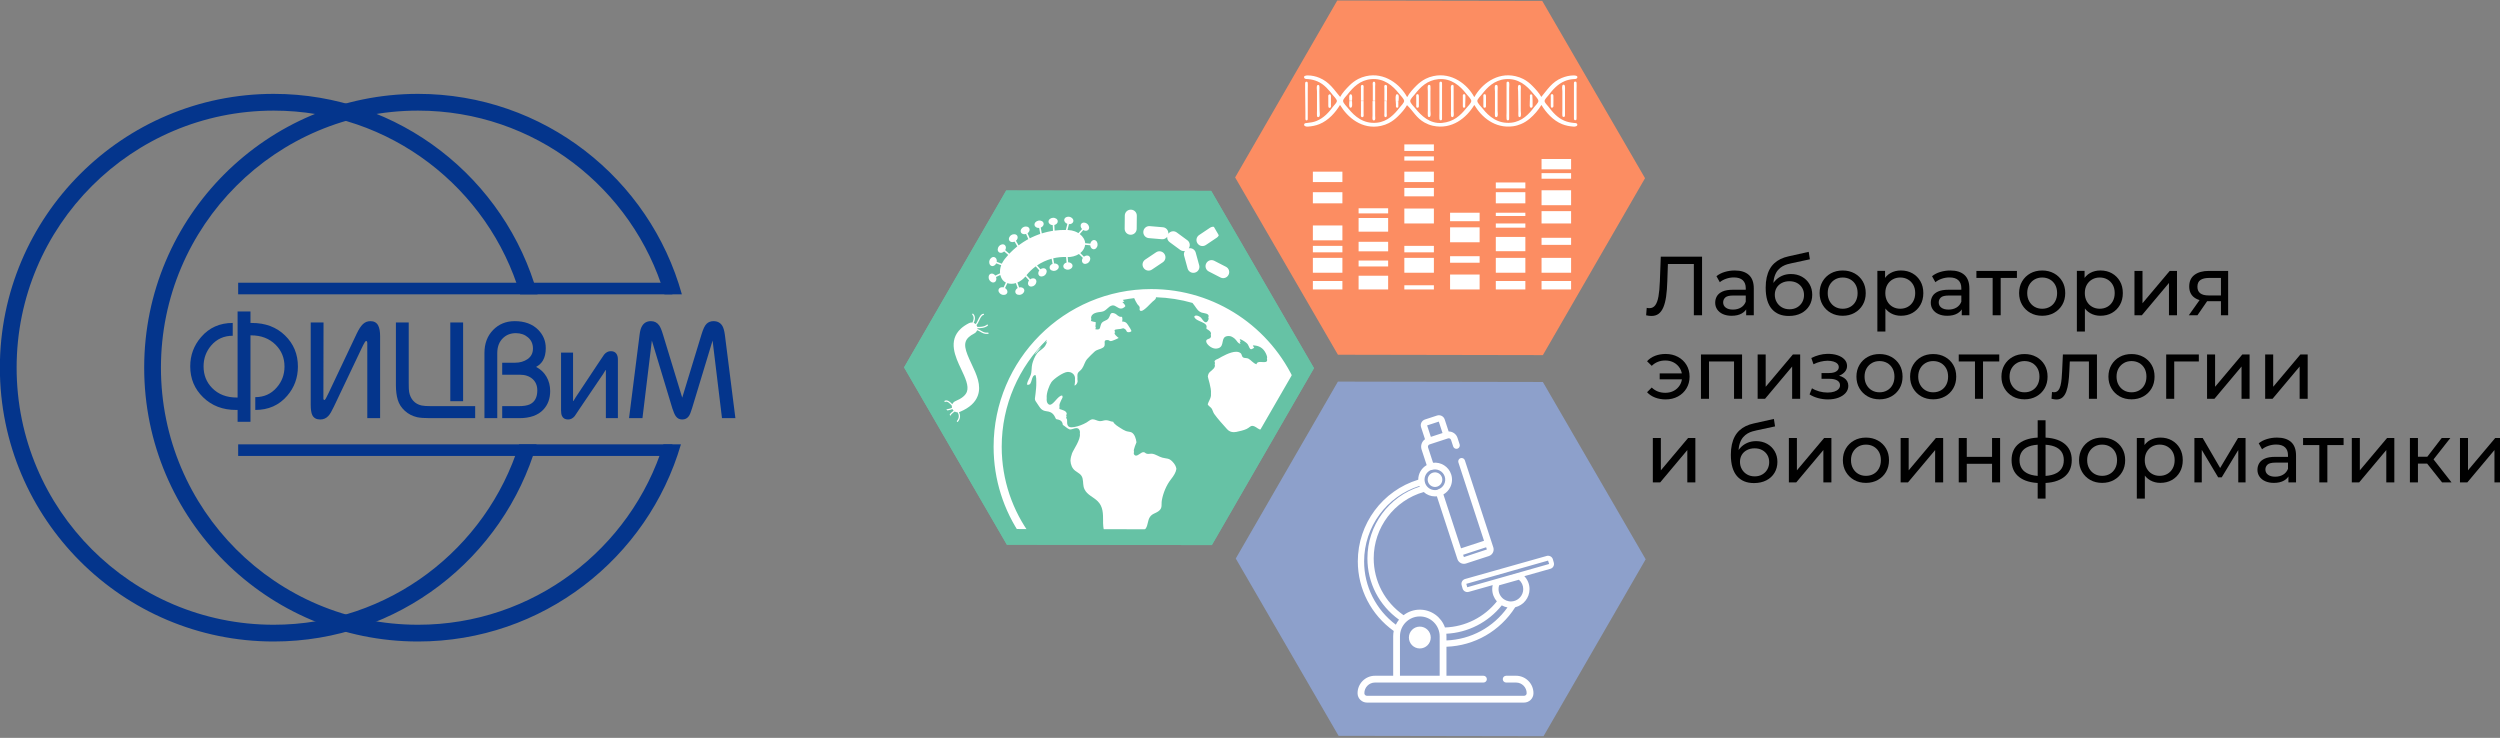 <?xml version="1.0" encoding="UTF-8" standalone="no"?>
<!DOCTYPE svg PUBLIC "-//W3C//DTD SVG 1.1//EN" "http://www.w3.org/Graphics/SVG/1.1/DTD/svg11.dtd">
<svg width="100%" height="100%" viewBox="0 0 454 134" version="1.1" xmlns="http://www.w3.org/2000/svg" xmlns:xlink="http://www.w3.org/1999/xlink" xml:space="preserve" xmlns:serif="http://www.serif.com/" style="fill-rule:evenodd;clip-rule:evenodd;stroke-linejoin:round;stroke-miterlimit:2;">
    <rect x="0" y="0" width="454" height="134" fill="#808080" stroke="none"/>
    <g transform="matrix(1,0,0,1,-22,-7)">
        <g transform="matrix(1,0,0,1,-0.322,7)">
            <g id="g60" transform="matrix(1,0,0,1,-60.24,-818.014)">
                <g id="g47" transform="matrix(0.803,0,0,0.803,-1940.8,715.966)">
                    <g id="g48">
                        <g id="g471" serif:id="g47">
                            <g id="g1" transform="matrix(0.284,0,0,0.284,2724.21,126.698)">
                                <path id="path1" d="M244.551,153.342L326.416,294.532L245.075,435.418L81.869,435.115L0.002,293.925L81.342,153.038L244.551,153.342Z" style="fill:rgb(102,194,165);"/>
                            </g>
                            <g id="g2" transform="matrix(0.284,0,0,0.284,2724.21,40.687)">
                                <path id="path2" d="M508.173,304.917L590.039,446.11L508.698,586.997L345.49,586.692L263.623,445.502L344.964,304.616L508.173,304.917Z" style="fill:rgb(252,141,98);"/>
                            </g>
                            <g id="g3" transform="matrix(0.284,0,0,0.284,2724.21,41.97)">
                                <path id="path3" d="M507.63,530.19L531.16,530.19L531.16,523.48L507.63,523.48L507.63,530.19ZM325.53,530.19L349.05,530.19L349.05,523.48L325.53,523.48L325.53,530.19ZM471.21,530.19L494.74,530.19L494.74,523.48L471.21,523.48L471.21,530.19ZM398.37,530.19L421.9,530.19L421.9,526.83L398.37,526.83L398.37,530.19ZM458.32,530.19L434.79,530.19L434.79,518.31L458.32,518.31L458.32,530.19ZM385.47,530.19L361.95,530.19L361.95,519.28L385.47,519.28L385.47,530.19ZM398.37,516.9L421.9,516.9L421.9,505.02L398.37,505.02L398.37,516.9ZM471.21,516.9L494.74,516.9L494.74,505.02L471.21,505.02L471.21,516.9ZM325.53,516.9L349.05,516.9L349.05,505.02L325.53,505.02L325.53,516.9ZM507.63,516.9L531.16,516.9L531.16,505.02L507.63,505.02L507.63,516.9ZM385.47,511.9L361.95,511.9L361.95,507.16L385.47,507.16L385.47,511.9ZM458.32,508.89L434.79,508.89L434.79,503.7L458.32,503.7L458.32,508.89ZM398.37,500.65L421.9,500.65L421.9,495.47L398.37,495.47L398.37,500.65ZM325.53,500.65L349.05,500.65L349.05,495.47L325.53,495.47L325.53,500.65ZM385.47,499.85L361.95,499.85L361.95,492.26L385.47,492.26L385.47,499.85ZM471.21,499.72L494.74,499.72L494.74,488.35L471.21,488.35L471.21,499.72ZM507.63,494.67L531.16,494.67L531.16,489.07L507.63,489.07L507.63,494.67ZM458.32,492.6L434.79,492.6L434.79,480.72L458.32,480.72L458.32,492.6ZM325.53,491.1L349.05,491.1L349.05,479.22L325.53,479.22L325.53,491.1ZM385.47,484.19L361.95,484.19L361.95,473.28L385.47,473.28L385.47,484.19ZM471.21,481L494.74,481L494.74,477.62L471.21,477.62L471.21,481ZM507.63,477.62L531.16,477.62L531.16,467.8L507.63,467.8L507.63,477.62ZM398.37,477.62L421.9,477.62L421.9,465.74L398.37,465.74L398.37,477.62ZM458.32,475.82L434.79,475.82L434.79,469.11L458.32,469.11L458.32,475.82ZM471.21,471.68L494.74,471.68L494.74,469.11L471.21,469.11L471.21,471.68ZM385.47,469.61L361.95,469.61L361.95,465.52L385.47,465.52L385.47,469.61ZM507.63,463.1L531.16,463.1L531.16,451.22L507.63,451.22L507.63,463.1ZM471.21,461.6L494.74,461.6L494.74,452.72L471.21,452.72L471.21,461.6ZM325.53,461.6L349.05,461.6L349.05,452.72L325.53,452.72L325.53,461.6ZM398.37,456.06L421.9,456.06L421.9,449.35L398.37,449.35L398.37,456.06ZM471.21,449.71L494.74,449.71L494.74,444.97L471.21,444.97L471.21,449.71ZM325.53,444.66L349.05,444.66L349.05,436.39L325.53,436.39L325.53,444.66ZM398.37,444.66L421.9,444.66L421.9,436.39L398.37,436.39L398.37,444.66ZM507.63,442L531.16,442L531.16,437.56L507.63,437.56L507.63,442ZM507.63,434.56L531.16,434.56L531.16,426.29L507.63,426.29L507.63,434.56ZM398.37,427.6L421.9,427.6L421.9,424.24L398.37,424.24L398.37,427.6ZM398.37,419.87L421.9,419.87L421.9,414.69L398.37,414.69L398.37,419.87ZM347.05,383.41L347.26,383.41C353.06,393.1 364.65,403.2 379.75,399.94C381.97,399.46 384.12,398.68 386.04,397.69C388.82,396.26 391.14,394.42 393.21,392.39C395.95,389.72 398.77,386.56 400.51,383.41C405.45,388.1 407.87,393.67 414.55,397.33C416.53,398.42 418.72,399.32 421.05,399.83C436.37,403.21 448.02,393.33 453.97,383.41L454.18,383.41C459.84,392.85 470.37,402.24 485,400.24C487.21,399.94 489.31,399.28 491.28,398.47C493.9,397.39 496.18,395.86 498.19,394.19C501.85,391.13 505.15,387.21 507.43,383.41L507.64,383.41C511.05,389.1 516.68,395.61 523.99,398.55C526.92,399.73 529.95,400.3 533.22,400.53C534.72,400.63 536.55,400.04 536.06,398.6C535.69,397.53 534.33,397.67 533.22,397.57C530.57,397.32 528.24,396.83 525.88,395.85C520.07,393.45 516.33,388.82 513.05,384.56C512.18,383.42 510.09,381.49 510.05,380.15C510.01,378.81 512.27,376.71 513.13,375.58C516.46,371.24 520.35,366.59 526.3,364.2C528.34,363.37 530.5,362.88 532.8,362.71C534,362.62 535.49,362.81 536.02,361.7C536.8,360.1 534.71,359.75 533.22,359.75C529.86,359.75 526.73,360.56 523.78,361.75C515.83,364.95 512.11,371.36 507.43,376.89C505.75,373.77 502.96,370.74 500.32,368.07C498.32,366.05 495.93,364.04 493.17,362.64C491.21,361.64 489.13,360.87 486.88,360.36C471.95,356.9 459.61,367.08 454.18,376.89L453.97,376.89C448.7,367.04 436.29,357.05 421.47,360.29C419.34,360.75 417.26,361.47 415.39,362.42C412.58,363.84 410.17,365.7 408.1,367.75C405.33,370.48 402.44,373.66 400.72,376.89L400.51,376.89C395.22,367.04 382.65,356.93 367.8,360.36C365.64,360.85 363.61,361.57 361.72,362.54C359.05,363.91 356.65,365.79 354.68,367.75C351.92,370.5 349,373.65 347.26,376.89C342.47,371.24 338.75,364.98 330.7,361.65C327.87,360.48 324.68,359.75 321.47,359.75C319.98,359.75 317.89,360.1 318.66,361.7C319.19,362.81 320.69,362.62 321.89,362.71C324.5,362.91 326.94,363.55 329.23,364.53C334.71,366.89 338.24,371.4 341.45,375.42C342.41,376.62 344.45,378.57 344.64,379.99C344.81,381.27 342.57,383.32 341.78,384.39C338.45,388.93 334.35,393.7 328.18,396.11C325.94,396.98 323.72,397.34 321.26,397.57C320.2,397.67 318.97,397.6 318.63,398.6C318.14,400.02 319.98,400.63 321.47,400.53C324.74,400.3 327.77,399.73 330.7,398.55C338.01,395.61 343.63,389.11 347.05,383.41ZM425.46,362.73C435.77,361.77 442.91,368.2 447.72,374.44C448.78,375.81 451.74,378.52 451.68,380.15C451.62,381.82 448.82,384.46 447.69,385.86C443,391.69 437.61,396.72 428.39,397.57C418.61,398.47 411.75,391.71 407.15,386.03C405.99,384.6 403.08,381.86 403.05,380.15C403.02,378.56 405.68,376.1 406.71,374.76C411.04,369.19 416.58,363.56 425.46,362.73ZM371.79,362.73C382.14,361.74 389.28,368.01 394.18,374.28C395.32,375.74 398.04,378.27 398.2,379.99C398.34,381.51 395.59,384.09 394.59,385.37C390.5,390.65 385.07,396.52 376.61,397.4C365.99,398.52 358.83,392.52 353.72,386.03C352.54,384.54 349.71,381.91 349.58,380.15C349.47,378.6 352.26,376.06 353.25,374.76C357.49,369.27 363.04,363.57 371.79,362.73ZM478.71,362.73C489.04,361.75 495.96,367.92 500.94,374.11C502.15,375.61 504.93,378.21 505.11,379.99C505.27,381.44 502.65,383.82 501.74,385.05C497.76,390.43 492.06,396.53 483.53,397.4C472.88,398.5 465.74,392.57 460.63,386.03C459.45,384.5 456.64,381.95 456.49,380.15C456.37,378.62 459.17,376.05 460.16,374.76C464.41,369.26 469.94,363.57 478.71,362.73ZM373.04,380.15L373.04,392.07C373.04,392.87 372.47,395.61 374.1,395.61C375.73,395.61 375.14,392.88 375.14,392.07L375.14,380.15L373.04,380.15ZM320.05,364.82C319.32,365.12 319.38,365.89 319.37,366.44C319.36,367.91 319.37,369.38 319.37,370.85C319.37,377 319.58,383.13 319.58,389.29C319.58,390.98 319.54,392.66 319.59,394.35C319.6,394.89 319.78,395.82 320.8,395.53C321.61,395.29 321.47,394.39 321.47,393.86L321.47,370.19C321.47,368.69 321.63,367.12 321.46,365.63C321.39,365.07 320.86,364.48 320.05,364.82ZM480.27,364.81C479.63,365.14 479.76,365.93 479.76,366.44L479.76,389.29C479.76,391.01 479.57,392.8 479.77,394.51C479.83,395.06 480.32,395.81 481.19,395.48C482,395.17 481.85,394.27 481.85,393.7L481.85,370.03C481.85,368.56 482.12,366.91 481.82,365.46C481.7,364.9 480.99,364.44 480.27,364.81ZM426.98,364.77C426.26,365.01 426.3,365.77 426.3,366.28C426.27,367.75 426.3,369.22 426.3,370.68L426.3,389.45C426.3,391.08 426.17,392.73 426.3,394.35C426.35,394.9 426.78,395.82 427.73,395.47C428.49,395.2 428.39,394.4 428.39,393.86L428.39,370.85C428.39,369.17 428.48,367.47 428.39,365.79C428.35,365.19 427.95,364.45 426.98,364.77ZM534.27,364.64C533.41,364.79 533.43,365.58 533.42,366.11C533.41,367.53 533.42,368.94 533.42,370.36L533.42,389.13C533.42,390.81 533.36,392.5 533.43,394.19C533.45,394.77 533.67,395.55 534.66,395.42C535.59,395.31 535.52,394.41 535.52,393.86C535.53,392.17 535.52,390.49 535.52,388.8L535.52,370.19C535.52,368.69 535.68,367.12 535.51,365.62C535.45,365.11 535.08,364.5 534.27,364.64ZM363.82,380.15L363.82,390.11C363.82,390.85 363.36,393 364.87,393C366.4,393 365.92,390.86 365.92,390.11L365.92,380.15L363.82,380.15ZM329.29,367.43C328.13,367.98 328.81,371.51 328.81,372.48L328.81,387.99C328.81,389.33 328.67,390.73 328.82,392.07C328.88,392.63 329.4,393.24 330.23,392.87C331.61,392.27 330.9,388.89 330.9,387.82C330.9,382.64 330.7,377.49 330.7,372.32C330.7,370.95 330.95,369.42 330.66,368.08C330.56,367.57 329.98,367.1 329.29,367.43ZM382.48,380.15L382.48,390.11C382.48,390.79 382.01,393.1 383.52,392.97C384.85,392.86 384.36,390.65 384.36,389.94L384.36,380.15L382.48,380.15ZM471.02,367.42C469.85,368.01 470.53,371.48 470.53,372.48L470.53,387.99C470.53,389.32 470.36,390.74 470.55,392.06C470.63,392.62 471.16,393.2 471.97,392.87C473.33,392.31 472.63,388.86 472.63,387.82L472.63,372.15C472.63,370.84 472.87,369.37 472.6,368.08C472.48,367.5 471.75,367.06 471.02,367.42ZM436.57,367.24C434.81,367.37 435.52,371.03 435.52,371.99L435.52,387.66C435.52,389.05 435.34,390.52 435.54,391.9C435.62,392.41 435.97,393.03 436.77,392.95C438.28,392.79 437.62,389.04 437.62,388.15L437.62,372.64C437.62,371.23 437.67,369.81 437.61,368.4C437.59,367.87 437.46,367.18 436.57,367.24ZM489.49,367.42C488.29,368.04 488.98,371.46 488.98,372.48C488.98,377.66 489.19,382.81 489.19,387.99C489.19,389.33 489.05,390.73 489.2,392.06C489.26,392.59 489.78,393.22 490.57,392.85C491.75,392.28 491.08,388.8 491.08,387.82L491.08,372.15C491.08,370.84 491.32,369.37 491.05,368.08C490.93,367.51 490.21,367.05 489.49,367.42ZM417.92,367.25C416.38,367.52 417.07,371.21 417.07,372.15L417.07,387.66C417.07,389.05 416.89,390.52 417.09,391.9C417.16,392.39 417.53,393.03 418.31,392.89C419.85,392.61 419.17,388.93 419.17,387.99L419.17,372.48C419.17,371.08 419.31,369.63 419.15,368.24C419.1,367.73 418.73,367.11 417.92,367.25ZM524.69,367.26C523.52,367.84 524.2,371.33 524.2,372.32L524.2,387.66C524.2,389.06 524.05,390.51 524.21,391.9C524.28,392.47 524.78,393.04 525.62,392.78C526.37,392.55 526.29,391.76 526.3,391.25L526.3,371.5C526.3,370.8 526.84,366.21 524.69,367.26ZM338.48,374.94C337.54,375.33 337.82,376.54 337.82,377.21L337.82,383.74C337.82,384.34 337.85,386.02 339.26,385.51C340.21,385.17 339.92,383.9 339.92,383.25L339.92,376.56C339.92,375.95 339.86,374.38 338.48,374.94ZM393.59,380.15L391.91,380.31L393.8,379.99C393.8,378.6 394.21,376.76 393.71,375.42C393.43,374.68 392.09,374.38 391.77,375.27C390.95,377.52 391.7,380.75 391.7,383.09C391.7,383.74 391.37,385.13 392.36,385.43C393.24,385.7 393.55,385.11 393.59,384.56C393.67,383.09 393.59,381.61 393.59,380.15ZM498.78,374.93C498.11,375.34 498.41,376.64 498.41,377.21C498.41,379.45 498.16,381.66 498.21,383.9C498.22,384.53 498.58,385.94 499.82,385.37C500.73,384.94 500.51,383.62 500.51,382.92C500.51,380.57 500.55,378.09 500.29,375.75C500.23,375.21 499.57,374.45 498.78,374.93ZM354.59,380.15C354.59,381.12 353.87,385.49 355.64,385.49C357.41,385.49 356.69,381.11 356.69,380.15L354.59,380.15ZM445.61,374.74C444.65,374.99 444.95,376.29 444.95,376.89L444.95,383.58C444.95,384.17 444.79,385.8 446.18,385.43C447.15,385.17 446.84,383.85 446.84,383.25C446.84,381.01 447.06,378.8 447.05,376.56C447.05,375.92 446.97,374.39 445.61,374.74ZM461.98,374.74C460.99,375 461.31,376.43 461.31,377.05L461.31,383.58C461.31,384.24 461.13,385.69 462.54,385.46C463.7,385.26 463.4,383.92 463.4,383.25L463.4,376.56C463.4,375.93 463.37,374.38 461.98,374.74ZM408.52,374.74C407.53,375 407.85,376.43 407.85,377.05L407.85,383.58C407.85,384.24 407.67,385.69 409.08,385.46C410.23,385.26 409.94,383.92 409.94,383.25L409.94,376.56C409.94,375.93 409.91,374.38 408.52,374.74ZM515.46,374.77C514.67,375.17 514.98,376.43 514.98,377.05L514.98,383.74C514.98,384.36 515,385.92 516.4,385.34C517.37,384.93 517.07,383.63 517.07,382.92C517.07,380.59 517.16,378.24 517.07,375.91C517.04,375.26 516.56,374.22 515.46,374.77ZM382.48,379.99L384.57,379.99L384.57,370.19C384.57,369.41 385.02,367.16 383.32,367.3C381.96,367.42 382.48,369.61 382.48,370.36L382.48,379.99ZM363.82,379.99L365.92,379.99L365.92,370.19C365.92,369.46 366.38,367.31 364.87,367.31C363.39,367.31 363.82,369.48 363.82,370.19L363.82,379.99ZM354.59,379.99L356.69,379.99C356.69,379.05 357.4,374.74 355.64,374.74C353.89,374.74 354.59,379.05 354.59,379.99ZM373.25,379.99L375.14,379.99L375.14,368.24C375.14,367.5 375.7,364.59 374.1,364.72C372.71,364.84 373.25,367.49 373.25,368.24L373.25,379.99Z" style="fill:white;fill-rule:nonzero;"/>
                            </g>
                            <g id="g4" transform="matrix(0.284,0,0,0.284,2724.21,213.231)">
                                <path id="path4" d="M508.681,0.842L590.546,142.032L509.205,282.918L345.999,282.615L264.132,141.425L345.472,0.538L508.681,0.842Z" style="fill:rgb(141,160,203);"/>
                            </g>
                            <g id="g5" transform="matrix(0.284,0,0,0.284,2724.21,213.066)">
                                <path id="path5" d="M414.82,47L411.68,37.4C411.28,36.17 411.38,34.86 411.96,33.71C412.55,32.55 413.55,31.7 414.77,31.3L424.42,28.14C426.96,27.32 429.69,28.71 430.51,31.24L433.65,40.84C436.76,40.8 439.68,42.77 440.7,45.88L442.41,51.12C442.87,52.54 442.1,54.06 440.68,54.53C439.25,54.99 437.74,54.21 437.27,52.8L435.56,47.56C435.24,46.56 434.15,46.01 433.15,46.34L418.47,51.14C417.99,51.3 417.59,51.63 417.36,52.09C417.13,52.55 417.09,53.06 417.25,53.55L421.24,65.74C427.49,65.04 433.63,68.77 435.66,74.99C436.79,78.42 436.5,82.09 434.87,85.32C433.65,87.73 431.78,89.67 429.48,90.97L443.51,133.88L461.82,127.89L441.42,65.49C440.96,64.07 441.73,62.54 443.15,62.08C444.57,61.62 446.1,62.39 446.56,63.81L467.79,128.74C467.79,128.75 467.8,128.76 467.8,128.78L469.22,133.11C470.15,135.98 468.58,139.08 465.71,140.02L447.54,145.95C446.97,146.14 446.4,146.23 445.84,146.23C443.53,146.23 441.38,144.76 440.63,142.45L439.23,138.18C439.23,138.16 439.22,138.14 439.21,138.12L424.28,92.46C423.79,92.52 423.29,92.54 422.8,92.54C419.45,92.54 416.23,91.27 413.78,89.04C390.28,95.79 373.98,117.31 373.98,141.87C373.98,160.04 382.83,176.81 397.77,187.13C401.35,184.36 405.84,182.72 410.7,182.72C419.93,182.72 427.81,188.65 430.72,196.9C446.79,196.4 461.99,188.75 472.05,176.13C469.76,173.52 468.36,170.09 468.36,166.35C468.36,165.28 468.48,164.22 468.72,163.17L449.63,168.56C449.27,168.66 448.91,168.71 448.55,168.71C447.88,168.71 447.21,168.54 446.61,168.21C445.69,167.69 445.02,166.84 444.73,165.82L444,163.21C443.71,162.19 443.83,161.12 444.35,160.19C444.87,159.27 445.72,158.6 446.74,158.31L511.76,139.94C512.79,139.65 513.86,139.78 514.78,140.3C515.71,140.82 516.38,141.66 516.67,142.68L517.4,145.29C517.69,146.31 517.57,147.38 517.05,148.31C516.53,149.23 515.68,149.9 514.66,150.19L493.92,156.05C496.56,158.79 498.07,162.47 498.07,166.35C498.07,173.36 493.19,179.25 486.66,180.8C474.52,199.83 454.27,211.44 431.91,212.26L431.91,235.35L461.38,235.35C462.87,235.35 464.08,236.57 464.08,238.06C464.08,239.55 462.87,240.76 461.38,240.76L375,240.76C370.29,240.76 366.46,244.63 366.54,249.35C366.55,250.46 367.53,251.32 368.63,251.32L493.69,251.32C494.79,251.32 495.77,250.46 495.78,249.35C495.86,244.63 492.04,240.76 487.32,240.76L479.45,240.76C477.96,240.76 476.75,239.55 476.75,238.06C476.75,236.57 477.96,235.35 479.45,235.35L487.32,235.35C495.03,235.35 501.29,241.67 501.19,249.4C501.14,253.47 497.76,256.72 493.69,256.72L368.63,256.72C364.56,256.72 361.18,253.47 361.13,249.4C361.03,241.67 367.29,235.35 375,235.35L389.49,235.35L389.49,203.93C389.49,202.47 389.63,201.06 389.91,199.69C371.97,186.9 361.32,166.32 361.32,144.25C361.32,114.36 381,87.93 409.44,79.23C409.43,74.48 411.98,70 416.16,67.61L412.11,55.23C411.09,52.12 412.28,48.8 414.82,47ZM426.51,235.35L426.51,203.93C426.51,195.21 419.41,188.12 410.7,188.12C401.98,188.12 394.89,195.21 394.89,203.93L394.89,235.35L426.51,235.35ZM402,204.92C402,209.73 405.89,213.62 410.7,213.62C415.5,213.62 419.4,209.73 419.4,204.92C419.4,200.11 415.5,196.22 410.7,196.22C405.89,196.22 402,200.11 402,204.92ZM475.95,179.3C465.17,192.8 448.99,201.07 431.81,201.88C431.88,202.55 431.91,203.24 431.91,203.93L431.91,207.23C451.4,206.46 469.14,196.84 480.5,180.96C478.87,180.65 477.34,180.09 475.95,179.3ZM410.63,84.7C410.55,84.53 410.48,84.36 410.41,84.18C384.34,92.4 366.34,116.75 366.34,144.25C366.34,164.19 375.72,182.8 391.6,194.7C392.29,193.27 393.14,191.93 394.13,190.7C378.31,179.4 368.97,161.38 368.97,141.87C368.97,115.68 385.94,92.66 410.65,84.75L410.63,84.7ZM484.98,176.03C489.56,175.19 493.05,171.17 493.05,166.35C493.05,163.46 491.78,160.74 489.61,158.88L473.88,163.32C473.55,164.31 473.38,165.33 473.38,166.35C473.38,169.73 475.09,172.71 477.69,174.48C478.82,175.25 480.12,175.77 481.54,176.03C481.93,176.1 482.28,176.14 482.62,176.17C482.82,176.18 483.02,176.19 483.22,176.19C483.31,176.19 483.4,176.18 483.49,176.18C483.86,176.17 484.27,176.12 484.73,176.05C484.82,176.04 484.9,176.03 484.98,176.03ZM512.81,143.65L447.71,162.16L448.44,164.77C448.46,164.82 448.54,164.86 448.58,164.85L513.69,146.34L512.81,143.65ZM463.5,133.03L445.19,139.01L445.76,140.77C445.77,140.8 445.81,140.82 445.84,140.82L445.86,140.82L464.08,134.79L463.5,133.03ZM424.53,87.34C424.77,87.16 425.03,87.02 425.32,86.93C427.38,86.25 429.07,84.81 430.05,82.88C431.03,80.94 431.2,78.73 430.53,76.67C429.85,74.6 428.41,72.92 426.47,71.94C424.53,70.95 422.33,70.78 420.26,71.46C419.97,71.56 419.67,71.6 419.38,71.59C417.64,72.37 416.23,73.71 415.36,75.43C414.58,76.96 414.3,78.67 414.54,80.34C414.59,80.49 414.63,80.65 414.66,80.8C414.72,81.12 414.76,81.43 414.86,81.74L414.87,81.78C414.97,82.07 415.07,82.35 415.19,82.61L415.2,82.63C415.52,83.34 415.94,84 416.46,84.6C416.49,84.63 416.51,84.67 416.54,84.7C418.49,86.91 421.54,87.98 424.53,87.34ZM417.26,81C418.26,84.06 421.54,85.73 424.6,84.73C427.65,83.73 429.32,80.44 428.32,77.38C427.32,74.33 424.04,72.66 420.98,73.66C417.93,74.66 416.26,77.95 417.26,81ZM428.78,42.08L425.8,32.97L416.51,36.01L419.49,45.12L428.78,42.08Z" style="fill:white;fill-rule:nonzero;"/>
                            </g>
                            <g id="g6" transform="matrix(0.284,0,0,0.284,2724.21,89.816)">
                                <path id="path6" d="M595.111,382.826C594.444,382.826 593.778,382.78 593.111,382.692C592.444,382.605 591.711,382.471 590.911,382.295L591.378,376.362C592.089,376.537 592.8,376.625 593.511,376.625C595.467,376.625 597.022,375.846 598.178,374.294C599.334,372.737 600.189,370.382 600.744,367.226C601.3,364.071 601.667,360.092 601.845,355.292L602.578,335.625L635.444,335.625L635.444,382.295L628.911,382.295L628.911,339.692L630.511,341.424L606.845,341.424L608.311,339.625L607.778,355.091C607.644,359.715 607.333,363.762 606.845,367.226C606.356,370.691 605.622,373.583 604.644,375.893C603.667,378.202 602.411,379.939 600.878,381.094C599.344,382.249 597.422,382.826 595.111,382.826Z" style="fill-rule:nonzero;"/>
                            </g>
                            <g id="g7" transform="matrix(0.284,0,0,0.284,2724.21,92.899)">
                                <path id="path7" d="M670.578,371.428L670.578,363.958L670.245,362.561L670.245,349.828C670.245,347.116 669.456,345.018 667.878,343.528C666.3,342.038 663.933,341.291 660.778,341.291C658.689,341.291 656.645,341.636 654.644,342.327C652.644,343.018 650.956,343.935 649.578,345.095L646.911,340.296C648.733,338.826 650.922,337.703 653.477,336.924C656.034,336.151 658.711,335.759 661.511,335.759C666.356,335.759 670.089,336.94 672.711,339.296C675.333,341.646 676.645,345.25 676.645,350.091L676.645,371.428L670.578,371.428ZM658.978,371.825C656.356,371.825 654.056,371.382 652.078,370.495C650.1,369.603 648.577,368.371 647.511,366.794C646.444,365.216 645.911,363.427 645.911,361.427C645.911,359.515 646.367,357.782 647.278,356.225C648.189,354.669 649.678,353.426 651.745,352.493C653.811,351.56 656.6,351.091 660.111,351.091L671.311,351.091L671.311,355.694L660.378,355.694C657.178,355.694 655.023,356.225 653.911,357.293C652.8,358.36 652.244,359.649 652.244,361.159C652.244,362.891 652.933,364.283 654.311,365.325C655.689,366.371 657.6,366.892 660.045,366.892C662.444,366.892 664.544,366.361 666.344,365.294C668.144,364.226 669.444,362.67 670.245,360.628L671.511,365.026C670.667,367.113 669.178,368.773 667.044,369.99C664.911,371.217 662.222,371.825 658.978,371.825Z" style="fill-rule:nonzero;"/>
                            </g>
                            <g id="g8" transform="matrix(0.284,0,0,0.284,2724.21,88.719)">
                                <path id="path8" d="M704.511,386.693C701.578,386.693 698.989,386.229 696.745,385.296C694.5,384.358 692.578,382.971 690.978,381.126C689.378,379.285 688.167,376.95 687.344,374.125C686.522,371.305 686.111,367.98 686.111,364.16C686.111,361.139 686.378,358.427 686.911,356.025C687.444,353.627 688.211,351.493 689.211,349.627C690.211,347.761 691.455,346.137 692.944,344.76C694.433,343.384 696.122,342.239 698.011,341.327C699.9,340.414 701.977,339.718 704.244,339.229L720.377,335.625L721.311,341.559L706.444,344.76C705.555,344.941 704.489,345.204 703.245,345.559C702,345.915 700.733,346.462 699.444,347.194C698.155,347.926 696.955,348.936 695.844,350.225C694.733,351.514 693.844,353.194 693.178,355.262C692.511,357.329 692.178,359.87 692.178,362.891C692.178,363.737 692.2,364.381 692.244,364.825C692.289,365.273 692.344,365.717 692.411,366.16C692.478,366.603 692.534,367.273 692.578,368.16L689.911,365.428C690.622,362.984 691.755,360.85 693.311,359.025C694.867,357.205 696.745,355.793 698.944,354.792C701.144,353.792 703.555,353.292 706.178,353.292C709.466,353.292 712.389,354.004 714.945,355.427C717.5,356.849 719.511,358.803 720.978,361.293C722.444,363.783 723.178,366.629 723.178,369.825C723.178,373.073 722.411,375.97 720.878,378.527C719.344,381.084 717.178,383.085 714.378,384.528C711.578,385.972 708.289,386.693 704.511,386.693ZM705.111,381.363C707.378,381.363 709.378,380.858 711.111,379.863C712.844,378.862 714.2,377.507 715.177,375.795C716.156,374.084 716.645,372.161 716.645,370.026C716.645,367.892 716.156,366.005 715.177,364.361C714.2,362.716 712.844,361.417 711.111,360.458C709.378,359.504 707.333,359.025 704.977,359.025C702.756,359.025 700.756,359.484 698.978,360.396C697.2,361.304 695.822,362.572 694.845,364.196C693.867,365.814 693.377,367.696 693.377,369.825C693.377,371.96 693.878,373.903 694.878,375.661C695.878,377.414 697.256,378.806 699.011,379.827C700.766,380.847 702.8,381.363 705.111,381.363Z" style="fill-rule:nonzero;"/>
                            </g>
                            <g id="g9" transform="matrix(0.284,0,0,0.284,2724.21,92.899)">
                                <path id="path9" d="M747.444,371.825C743.889,371.825 740.733,371.047 737.978,369.495C735.222,367.938 733.044,365.794 731.444,363.061C729.845,360.324 729.044,357.226 729.044,353.761C729.044,350.25 729.845,347.137 731.444,344.425C733.044,341.713 735.222,339.595 737.978,338.058C740.733,336.527 743.889,335.759 747.444,335.759C750.956,335.759 754.1,336.527 756.877,338.058C759.655,339.595 761.833,341.703 763.411,344.394C764.989,347.08 765.778,350.204 765.778,353.761C765.778,357.272 764.989,360.381 763.411,363.092C761.833,365.804 759.655,367.938 756.877,369.495C754.1,371.047 750.956,371.825 747.444,371.825ZM747.444,366.227C749.711,366.227 751.745,365.716 753.545,364.69C755.344,363.67 756.755,362.216 757.778,360.324C758.8,358.437 759.311,356.251 759.311,353.761C759.311,351.225 758.8,349.039 757.778,347.193C756.755,345.348 755.344,343.915 753.545,342.894C751.745,341.873 749.711,341.358 747.444,341.358C745.177,341.358 743.155,341.873 741.378,342.894C739.6,343.915 738.178,345.348 737.111,347.193C736.044,349.039 735.511,351.225 735.511,353.761C735.511,356.251 736.044,358.437 737.111,360.324C738.178,362.216 739.6,363.67 741.378,364.69C743.155,365.716 745.177,366.227 747.444,366.227Z" style="fill-rule:nonzero;"/>
                            </g>
                            <g id="g10" transform="matrix(0.284,0,0,0.284,2724.21,96.455)">
                                <path id="path10" d="M793.778,359.292C790.844,359.292 788.167,358.617 785.744,357.261C783.322,355.905 781.389,353.895 779.945,351.224C778.5,348.559 777.778,345.229 777.778,341.228C777.778,337.228 778.477,333.892 779.878,331.227C781.278,328.562 783.189,326.561 785.611,325.226C788.033,323.891 790.756,323.226 793.778,323.226C797.244,323.226 800.311,323.984 802.978,325.494C805.644,327.005 807.756,329.103 809.311,331.794C810.866,334.48 811.645,337.625 811.645,341.228C811.645,344.827 810.866,347.982 809.311,350.693C807.756,353.405 805.644,355.513 802.978,357.029C800.311,358.54 797.244,359.292 793.778,359.292ZM775.045,371.825L775.045,323.561L781.178,323.561L781.178,333.093L780.778,341.295L781.444,349.492L781.444,371.825L775.045,371.825ZM793.245,353.694C795.511,353.694 797.544,353.183 799.344,352.157C801.144,351.137 802.566,349.683 803.611,347.791C804.655,345.904 805.177,343.718 805.177,341.228C805.177,338.692 804.655,336.506 803.611,334.66C802.566,332.815 801.144,331.382 799.344,330.361C797.544,329.34 795.511,328.825 793.245,328.825C791.022,328.825 789.011,329.34 787.211,330.361C785.411,331.382 783.989,332.815 782.944,334.66C781.9,336.506 781.378,338.692 781.378,341.228C781.378,343.718 781.9,345.904 782.944,347.791C783.989,349.683 785.411,351.137 787.211,352.157C789.011,353.183 791.022,353.694 793.245,353.694Z" style="fill-rule:nonzero;"/>
                            </g>
                            <g id="g11" transform="matrix(0.284,0,0,0.284,2724.21,92.899)">
                                <path id="path11" d="M842.244,371.428L842.244,363.958L841.911,362.561L841.911,349.828C841.911,347.116 841.122,345.018 839.544,343.528C837.966,342.038 835.6,341.291 832.444,341.291C830.355,341.291 828.311,341.636 826.311,342.327C824.311,343.018 822.622,343.935 821.244,345.095L818.577,340.296C820.4,338.826 822.588,337.703 825.145,336.924C827.7,336.151 830.377,335.759 833.177,335.759C838.022,335.759 841.755,336.94 844.378,339.296C847,341.646 848.311,345.25 848.311,350.091L848.311,371.428L842.244,371.428ZM830.644,371.825C828.022,371.825 825.722,371.382 823.744,370.495C821.767,369.603 820.244,368.371 819.178,366.794C818.111,365.216 817.578,363.427 817.578,361.427C817.578,359.515 818.033,357.782 818.944,356.225C819.855,354.669 821.344,353.426 823.411,352.493C825.478,351.56 828.267,351.091 831.777,351.091L842.978,351.091L842.978,355.694L832.044,355.694C828.844,355.694 826.689,356.225 825.578,357.293C824.466,358.36 823.911,359.649 823.911,361.159C823.911,362.891 824.6,364.283 825.978,365.325C827.356,366.371 829.266,366.892 831.711,366.892C834.111,366.892 836.211,366.361 838.011,365.294C839.811,364.226 841.111,362.67 841.911,360.628L843.177,365.026C842.333,367.113 840.844,368.773 838.711,369.99C836.577,371.217 833.889,371.825 830.644,371.825Z" style="fill-rule:nonzero;"/>
                            </g>
                            <g id="g12" transform="matrix(0.284,0,0,0.284,2724.21,92.882)">
                                <path id="path12" d="M866.845,371.49L866.845,340.09L868.445,341.755L853.911,341.755L853.911,336.156L886.178,336.156L886.178,341.755L871.711,341.755L873.245,340.09L873.245,371.49L866.845,371.49Z" style="fill-rule:nonzero;"/>
                            </g>
                            <g id="g13" transform="matrix(0.284,0,0,0.284,2724.21,92.899)">
                                <path id="path13" d="M906.311,371.825C902.756,371.825 899.6,371.047 896.844,369.495C894.089,367.938 891.911,365.794 890.311,363.061C888.711,360.324 887.911,357.226 887.911,353.761C887.911,350.25 888.711,347.137 890.311,344.425C891.911,341.713 894.089,339.595 896.844,338.058C899.6,336.527 902.756,335.759 906.311,335.759C909.822,335.759 912.966,336.527 915.744,338.058C918.522,339.595 920.7,341.703 922.278,344.394C923.855,347.08 924.644,350.204 924.644,353.761C924.644,357.272 923.855,360.381 922.278,363.092C920.7,365.804 918.522,367.938 915.744,369.495C912.966,371.047 909.822,371.825 906.311,371.825ZM906.311,366.227C908.577,366.227 910.611,365.716 912.411,364.69C914.211,363.67 915.622,362.216 916.645,360.324C917.666,358.437 918.177,356.251 918.177,353.761C918.177,351.225 917.666,349.039 916.645,347.193C915.622,345.348 914.211,343.915 912.411,342.894C910.611,341.873 908.577,341.358 906.311,341.358C904.044,341.358 902.022,341.873 900.244,342.894C898.467,343.915 897.044,345.348 895.978,347.193C894.911,349.039 894.378,351.225 894.378,353.761C894.378,356.251 894.911,358.437 895.978,360.324C897.044,362.216 898.467,363.67 900.244,364.69C902.022,365.716 904.044,366.227 906.311,366.227Z" style="fill-rule:nonzero;"/>
                            </g>
                            <g id="g14" transform="matrix(0.284,0,0,0.284,2724.21,96.455)">
                                <path id="path14" d="M952.644,359.292C949.711,359.292 947.033,358.617 944.611,357.261C942.189,355.905 940.255,353.895 938.811,351.224C937.366,348.559 936.645,345.229 936.645,341.228C936.645,337.228 937.344,333.892 938.744,331.227C940.144,328.562 942.055,326.561 944.478,325.226C946.899,323.891 949.622,323.226 952.644,323.226C956.111,323.226 959.178,323.984 961.844,325.494C964.51,327.005 966.624,329.103 968.18,331.794C969.737,334.48 970.508,337.625 970.508,341.228C970.508,344.827 969.737,347.982 968.18,350.693C966.624,353.405 964.51,355.513 961.844,357.029C959.178,358.54 956.111,359.292 952.644,359.292ZM933.911,371.825L933.911,323.561L940.045,323.561L940.045,333.093L939.644,341.295L940.311,349.492L940.311,371.825L933.911,371.825ZM952.111,353.694C954.378,353.694 956.411,353.183 958.211,352.157C960.011,351.137 961.433,349.683 962.478,347.791C963.526,345.904 964.045,343.718 964.045,341.228C964.045,338.692 963.526,336.506 962.478,334.66C961.433,332.815 960.011,331.382 958.211,330.361C956.411,329.34 954.378,328.825 952.111,328.825C949.889,328.825 947.878,329.34 946.078,330.361C944.278,331.382 942.855,332.815 941.811,334.66C940.766,336.506 940.244,338.692 940.244,341.228C940.244,343.718 940.766,345.904 941.811,347.791C942.855,349.683 944.278,351.137 946.078,352.157C947.878,353.183 949.889,353.694 952.111,353.694Z" style="fill-rule:nonzero;"/>
                            </g>
                            <g id="g15" transform="matrix(0.284,0,0,0.284,2724.21,92.882)">
                                <path id="path15" d="M979.778,371.49L979.778,336.156L986.18,336.156L986.18,361.886L1007.84,336.156L1013.65,336.156L1013.65,371.49L1007.25,371.49L1007.25,345.755L985.646,371.49L979.778,371.49Z" style="fill-rule:nonzero;"/>
                            </g>
                            <g id="g16" transform="matrix(0.284,0,0,0.284,2724.21,92.882)">
                                <path id="path16" d="M1048.65,371.49L1048.65,359.087L1049.65,360.288L1038.38,360.288C1033.67,360.288 1029.99,359.288 1027.34,357.288C1024.7,355.287 1023.38,352.38 1023.38,348.555C1023.38,344.466 1024.79,341.378 1027.61,339.29C1030.43,337.197 1034.2,336.156 1038.91,336.156L1054.38,336.156L1054.38,371.49L1048.65,371.49ZM1023.04,371.49L1032.65,357.953L1039.25,357.953L1029.91,371.49L1023.04,371.49ZM1048.65,357.087L1048.65,339.956L1049.65,341.755L1039.11,341.755C1036.18,341.755 1033.91,342.301 1032.31,343.389C1030.71,344.477 1029.91,346.266 1029.91,348.756C1029.91,353.38 1032.89,355.689 1038.84,355.689L1049.65,355.689L1048.65,357.087Z" style="fill-rule:nonzero;"/>
                            </g>
                            <g id="g17" transform="matrix(0.284,0,0,0.284,2724.21,130.729)">
                                <path id="path17" d="M601.711,289.222L601.711,284.49L621.511,284.49L621.511,289.222L601.711,289.222ZM606.444,269.024C610.089,269.024 613.355,269.802 616.244,271.359C619.134,272.911 621.4,275.045 623.044,277.757C624.689,280.469 625.511,283.577 625.511,287.088C625.511,290.558 624.689,293.666 623.044,296.424C621.4,299.177 619.134,301.337 616.244,302.889C613.355,304.446 610.089,305.224 606.444,305.224C603.423,305.224 600.633,304.735 598.078,303.755C595.522,302.781 593.378,301.358 591.645,299.492L595.378,295.759C596.845,297.177 598.477,298.234 600.277,298.925C602.078,299.61 604.044,299.956 606.178,299.956C608.755,299.956 611.044,299.414 613.044,298.321C615.045,297.234 616.633,295.713 617.811,293.759C618.989,291.8 619.578,289.578 619.578,287.088C619.578,284.603 618.989,282.392 617.811,280.458C616.633,278.525 615.045,276.999 613.044,275.891C611.044,274.777 608.755,274.226 606.178,274.226C604.044,274.226 602.078,274.581 600.277,275.293C598.477,275.999 596.845,277.066 595.378,278.489L591.645,274.824C593.378,272.911 595.522,271.468 598.078,270.488C600.633,269.514 603.423,269.024 606.444,269.024Z" style="fill-rule:nonzero;"/>
                            </g>
                            <g id="g18" transform="matrix(0.284,0,0,0.284,2724.21,130.71)">
                                <path id="path18" d="M634.578,304.822L634.578,269.493L667.311,269.493L667.311,304.822L660.911,304.822L660.911,273.488L662.444,275.092L639.444,275.092L640.978,273.488L640.978,304.822L634.578,304.822Z" style="fill-rule:nonzero;"/>
                            </g>
                            <g id="g19" transform="matrix(0.284,0,0,0.284,2724.21,130.71)">
                                <path id="path19" d="M679.711,304.822L679.711,269.493L686.111,269.493L686.111,295.223L707.778,269.493L713.577,269.493L713.577,304.822L707.178,304.822L707.178,279.092L685.578,304.822L679.711,304.822Z" style="fill-rule:nonzero;"/>
                            </g>
                            <g id="g20" transform="matrix(0.284,0,0,0.284,2724.21,130.685)">
                                <path id="path20" d="M735.711,305.379C738.822,305.379 741.589,304.926 744.011,304.013C746.433,303.101 748.355,301.833 749.778,300.214C751.2,298.59 751.911,296.713 751.911,294.579C751.911,291.914 750.778,289.8 748.511,288.243C746.244,286.692 743.133,285.913 739.178,285.913L738.911,287.444C741.222,287.444 743.267,287.068 745.045,286.31C746.822,285.557 748.245,284.521 749.311,283.212C750.377,281.902 750.911,280.402 750.911,278.711C750.911,276.711 750.211,274.979 748.811,273.515C747.411,272.045 745.511,270.922 743.111,270.143C740.711,269.365 737.978,269.024 734.911,269.112C732.866,269.158 730.811,269.457 728.744,270.009C726.677,270.566 724.578,271.355 722.444,272.38L724.178,277.381C726.088,276.443 727.966,275.757 729.811,275.314C731.655,274.865 733.467,274.623 735.245,274.577C737.067,274.577 738.655,274.778 740.011,275.18C741.367,275.577 742.422,276.154 743.178,276.912C743.933,277.67 744.311,278.577 744.311,279.644C744.311,280.624 743.989,281.48 743.345,282.212C742.7,282.944 741.8,283.49 740.644,283.846C739.489,284.202 738.133,284.377 736.578,284.377L730.578,284.377L730.578,288.98L736.977,288.98C739.6,288.98 741.645,289.424 743.111,290.311C744.578,291.202 745.311,292.465 745.311,294.11C745.311,295.27 744.911,296.28 744.111,297.146C743.311,298.013 742.167,298.688 740.678,299.178C739.189,299.667 737.422,299.91 735.377,299.91C733.155,299.91 730.956,299.611 728.778,299.013C726.6,298.409 724.667,297.579 722.978,296.512L721.044,301.379C723.044,302.668 725.322,303.658 727.878,304.343C730.433,305.034 733.044,305.379 735.711,305.379Z" style="fill-rule:nonzero;"/>
                            </g>
                            <g id="g21" transform="matrix(0.284,0,0,0.284,2724.21,130.729)">
                                <path id="path21" d="M776.777,305.157C773.222,305.157 770.067,304.379 767.311,302.822C764.556,301.27 762.378,299.126 760.778,296.388C759.178,293.656 758.377,290.558 758.377,287.088C758.377,283.577 759.178,280.469 760.778,277.757C762.378,275.045 764.556,272.921 767.311,271.39C770.067,269.854 773.222,269.091 776.777,269.091C780.289,269.091 783.433,269.854 786.211,271.39C788.989,272.921 791.166,275.035 792.744,277.726C794.322,280.412 795.111,283.536 795.111,287.088C795.111,290.604 794.322,293.713 792.744,296.424C791.166,299.136 788.989,301.27 786.211,302.822C783.433,304.379 780.289,305.157 776.777,305.157ZM776.777,299.559C779.044,299.559 781.078,299.048 782.878,298.022C784.678,297.002 786.088,295.548 787.111,293.656C788.133,291.769 788.644,289.578 788.644,287.088C788.644,284.557 788.133,282.366 787.111,280.525C786.088,278.68 784.678,277.247 782.878,276.226C781.078,275.2 779.044,274.69 776.777,274.69C774.511,274.69 772.489,275.2 770.711,276.226C768.933,277.247 767.511,278.68 766.444,280.525C765.377,282.366 764.844,284.557 764.844,287.088C764.844,289.578 765.377,291.769 766.444,293.656C767.511,295.548 768.933,297.002 770.711,298.022C772.489,299.048 774.511,299.559 776.777,299.559Z" style="fill-rule:nonzero;"/>
                            </g>
                            <g id="g22" transform="matrix(0.284,0,0,0.284,2724.21,130.729)">
                                <path id="path22" d="M819.511,305.157C815.956,305.157 812.8,304.379 810.045,302.822C807.289,301.27 805.111,299.126 803.511,296.388C801.911,293.656 801.111,290.558 801.111,287.088C801.111,283.577 801.911,280.469 803.511,277.757C805.111,275.045 807.289,272.921 810.045,271.39C812.8,269.854 815.956,269.091 819.511,269.091C823.022,269.091 826.166,269.854 828.944,271.39C831.722,272.921 833.9,275.035 835.478,277.726C837.055,280.412 837.844,283.536 837.844,287.088C837.844,290.604 837.055,293.713 835.478,296.424C833.9,299.136 831.722,301.27 828.944,302.822C826.166,304.379 823.022,305.157 819.511,305.157ZM819.511,299.559C821.777,299.559 823.811,299.048 825.611,298.022C827.411,297.002 828.822,295.548 829.844,293.656C830.866,291.769 831.378,289.578 831.378,287.088C831.378,284.557 830.866,282.366 829.844,280.525C828.822,278.68 827.411,277.247 825.611,276.226C823.811,275.2 821.777,274.69 819.511,274.69C817.244,274.69 815.222,275.2 813.445,276.226C811.667,277.247 810.245,278.68 809.178,280.525C808.111,282.366 807.578,284.557 807.578,287.088C807.578,289.578 808.111,291.769 809.178,293.656C810.245,295.548 811.667,297.002 813.445,298.022C815.222,299.048 817.244,299.559 819.511,299.559Z" style="fill-rule:nonzero;"/>
                            </g>
                            <g id="g23" transform="matrix(0.284,0,0,0.284,2724.21,130.71)">
                                <path id="path23" d="M852.778,304.822L852.778,273.427L854.378,275.092L839.844,275.092L839.844,269.493L872.111,269.493L872.111,275.092L857.644,275.092L859.178,273.427L859.178,304.822L852.778,304.822Z" style="fill-rule:nonzero;"/>
                            </g>
                            <g id="g24" transform="matrix(0.284,0,0,0.284,2724.21,130.729)">
                                <path id="path24" d="M892.244,305.157C888.689,305.157 885.533,304.379 882.778,302.822C880.022,301.27 877.844,299.126 876.244,296.388C874.644,293.656 873.844,290.558 873.844,287.088C873.844,283.577 874.644,280.469 876.244,277.757C877.844,275.045 880.022,272.921 882.778,271.39C885.533,269.854 888.689,269.091 892.244,269.091C895.756,269.091 898.9,269.854 901.677,271.39C904.456,272.921 906.633,275.035 908.211,277.726C909.789,280.412 910.578,283.536 910.578,287.088C910.578,290.604 909.789,293.713 908.211,296.424C906.633,299.136 904.456,301.27 901.677,302.822C898.9,304.379 895.756,305.157 892.244,305.157ZM892.244,299.559C894.511,299.559 896.544,299.048 898.345,298.022C900.145,297.002 901.555,295.548 902.578,293.656C903.599,291.769 904.111,289.578 904.111,287.088C904.111,284.557 903.599,282.366 902.578,280.525C901.555,278.68 900.145,277.247 898.345,276.226C896.544,275.2 894.511,274.69 892.244,274.69C889.977,274.69 887.955,275.2 886.178,276.226C884.4,277.247 882.978,278.68 881.911,280.525C880.844,282.366 880.311,284.557 880.311,287.088C880.311,289.578 880.844,291.769 881.911,293.656C882.978,295.548 884.4,297.002 886.178,298.022C887.955,299.048 889.977,299.559 892.244,299.559Z" style="fill-rule:nonzero;"/>
                            </g>
                            <g id="g25" transform="matrix(0.284,0,0,0.284,2724.21,130.862)">
                                <path id="path25" d="M913.711,304.219L914.111,298.822C914.422,298.868 914.711,298.909 914.977,298.956C915.244,298.997 915.489,299.023 915.711,299.023C917.133,299.023 918.255,298.533 919.078,297.553C919.9,296.579 920.511,295.275 920.911,293.656C921.311,292.032 921.6,290.197 921.777,288.155C921.955,286.109 922.089,284.067 922.178,282.021L922.778,268.957L949.911,268.957L949.911,304.286L943.511,304.286L943.511,272.69L945.045,274.556L926.911,274.556L928.377,272.623L927.911,282.423C927.778,285.531 927.533,288.444 927.178,291.156C926.822,293.867 926.278,296.244 925.544,298.291C924.811,300.332 923.811,301.93 922.544,303.09C921.278,304.245 919.644,304.822 917.644,304.822C917.067,304.822 916.455,304.766 915.811,304.652C915.167,304.544 914.466,304.4 913.711,304.219Z" style="fill-rule:nonzero;"/>
                            </g>
                            <g id="g26" transform="matrix(0.284,0,0,0.284,2724.21,130.729)">
                                <path id="path26" d="M977.443,305.157C973.888,305.157 970.737,304.379 967.974,302.822C965.22,301.27 963.044,299.126 961.444,296.388C959.844,293.656 959.044,290.558 959.044,287.088C959.044,283.577 959.844,280.469 961.444,277.757C963.044,275.045 965.22,272.921 967.974,271.39C970.737,269.854 973.888,269.091 977.443,269.091C980.953,269.091 984.097,269.854 986.874,271.39C989.659,272.921 991.834,275.035 993.413,277.726C994.993,280.412 995.779,283.536 995.779,287.088C995.779,290.604 994.993,293.713 993.413,296.424C991.834,299.136 989.659,301.27 986.874,302.822C984.097,304.379 980.953,305.157 977.443,305.157ZM977.443,299.559C979.71,299.559 981.747,299.048 983.547,298.022C985.341,297.002 986.752,295.548 987.775,293.656C988.797,291.769 989.308,289.578 989.308,287.088C989.308,284.557 988.797,282.366 987.775,280.525C986.752,278.68 985.341,277.247 983.547,276.226C981.747,275.2 979.71,274.69 977.443,274.69C975.177,274.69 973.155,275.2 971.378,276.226C969.6,277.247 968.18,278.68 967.112,280.525C966.044,282.366 965.51,284.557 965.51,287.088C965.51,289.578 966.044,291.769 967.112,293.656C968.18,295.548 969.6,297.002 971.378,298.022C973.155,299.048 975.177,299.559 977.443,299.559Z" style="fill-rule:nonzero;"/>
                            </g>
                            <g id="g27" transform="matrix(0.284,0,0,0.284,2724.21,130.71)">
                                <path id="path27" d="M1005.04,304.822L1005.04,269.493L1031.04,269.493L1031.04,275.092L1009.91,275.092L1011.44,273.623L1011.44,304.822L1005.04,304.822Z" style="fill-rule:nonzero;"/>
                            </g>
                            <g id="g28" transform="matrix(0.284,0,0,0.284,2724.21,130.71)">
                                <path id="path28" d="M1037.58,304.822L1037.58,269.493L1043.98,269.493L1043.98,295.223L1065.65,269.493L1071.45,269.493L1071.45,304.822L1065.04,304.822L1065.04,279.092L1043.44,304.822L1037.58,304.822Z" style="fill-rule:nonzero;"/>
                            </g>
                            <g id="g29" transform="matrix(0.284,0,0,0.284,2724.21,130.71)">
                                <path id="path29" d="M1083.85,304.822L1083.85,269.493L1090.25,269.493L1090.25,295.223L1111.91,269.493L1117.71,269.493L1117.71,304.822L1111.31,304.822L1111.31,279.092L1089.71,304.822L1083.85,304.822Z" style="fill-rule:nonzero;"/>
                            </g>
                            <g id="g30" transform="matrix(0.284,0,0,0.284,2724.21,168.538)">
                                <path id="path30" d="M596.244,238.159L596.244,202.825L602.644,202.825L602.644,228.56L624.311,202.825L630.111,202.825L630.111,238.159L623.711,238.159L623.711,212.424L602.111,238.159L596.244,238.159Z" style="fill-rule:nonzero;"/>
                            </g>
                            <g id="g31" transform="matrix(0.284,0,0,0.284,2724.21,164.378)">
                                <path id="path31" d="M676.777,253.357C673.844,253.357 671.256,252.887 669.011,251.954C666.767,251.021 664.845,249.634 663.245,247.789C661.645,245.943 660.433,243.608 659.611,240.788C658.789,237.963 658.377,234.643 658.377,230.823C658.377,227.797 658.645,225.085 659.178,222.688C659.711,220.285 660.478,218.156 661.478,216.285C662.478,214.419 663.722,212.8 665.211,211.418C666.7,210.042 668.389,208.897 670.277,207.99C672.167,207.078 674.244,206.376 676.511,205.887L692.644,202.288L693.577,208.222L678.711,211.418C677.822,211.599 676.755,211.867 675.511,212.223C674.266,212.578 673,213.12 671.711,213.852C670.422,214.589 669.222,215.599 668.111,216.888C667,218.177 666.111,219.852 665.444,221.92C664.778,223.987 664.444,226.534 664.444,229.555C664.444,230.4 664.466,231.044 664.511,231.488C664.556,231.931 664.611,232.375 664.678,232.823C664.744,233.266 664.8,233.931 664.845,234.823L662.178,232.086C662.889,229.642 664.022,227.508 665.578,225.688C667.133,223.863 669.011,222.456 671.211,221.456C673.411,220.456 675.822,219.955 678.445,219.955C681.733,219.955 684.656,220.667 687.211,222.085C689.767,223.507 691.777,225.466 693.245,227.956C694.711,230.441 695.444,233.287 695.444,236.488C695.444,239.731 694.678,242.634 693.144,245.185C691.611,247.742 689.444,249.743 686.645,251.186C683.844,252.63 680.555,253.357 676.777,253.357ZM677.378,248.021C679.644,248.021 681.645,247.521 683.377,246.521C685.111,245.52 686.467,244.165 687.444,242.453C688.422,240.742 688.911,238.819 688.911,236.689C688.911,234.555 688.422,232.663 687.444,231.019C686.467,229.374 685.111,228.075 683.377,227.121C681.645,226.168 679.6,225.688 677.244,225.688C675.023,225.688 673.022,226.142 671.244,227.054C669.466,227.967 668.089,229.23 667.111,230.854C666.133,232.478 665.644,234.354 665.644,236.488C665.644,238.623 666.144,240.566 667.144,242.319C668.144,244.077 669.522,245.464 671.278,246.485C673.033,247.51 675.067,248.021 677.378,248.021Z" style="fill-rule:nonzero;"/>
                            </g>
                            <g id="g32" transform="matrix(0.284,0,0,0.284,2724.21,168.538)">
                                <path id="path32" d="M704.578,238.159L704.578,202.825L710.978,202.825L710.978,228.56L732.644,202.825L738.445,202.825L738.445,238.159L732.044,238.159L732.044,212.424L710.444,238.159L704.578,238.159Z" style="fill-rule:nonzero;"/>
                            </g>
                            <g id="g33" transform="matrix(0.284,0,0,0.284,2724.21,168.558)">
                                <path id="path33" d="M765.978,238.489C762.422,238.489 759.266,237.711 756.511,236.154C753.755,234.597 751.578,232.453 749.977,229.72C748.377,226.988 747.578,223.89 747.578,220.42C747.578,216.909 748.377,213.801 749.977,211.089C751.578,208.377 753.755,206.254 756.511,204.722C759.266,203.186 762.422,202.423 765.978,202.423C769.489,202.423 772.633,203.186 775.411,204.722C778.189,206.254 780.367,208.367 781.944,211.053C783.522,213.744 784.311,216.863 784.311,220.42C784.311,223.931 783.522,227.045 781.944,229.756C780.367,232.463 778.189,234.597 775.411,236.154C772.633,237.711 769.489,238.489 765.978,238.489ZM765.978,232.886C768.245,232.886 770.277,232.375 772.078,231.355C773.878,230.334 775.289,228.875 776.311,226.988C777.333,225.096 777.844,222.91 777.844,220.42C777.844,217.889 777.333,215.698 776.311,213.852C775.289,212.012 773.878,210.574 772.078,209.553C770.277,208.532 768.245,208.022 765.978,208.022C763.711,208.022 761.689,208.532 759.911,209.553C758.133,210.574 756.711,212.012 755.644,213.852C754.578,215.698 754.044,217.889 754.044,220.42C754.044,222.91 754.578,225.096 755.644,226.988C756.711,228.875 758.133,230.334 759.911,231.355C761.689,232.375 763.711,232.886 765.978,232.886Z" style="fill-rule:nonzero;"/>
                            </g>
                            <g id="g34" transform="matrix(0.284,0,0,0.284,2724.21,168.538)">
                                <path id="path34" d="M793.577,238.159L793.577,202.825L799.977,202.825L799.977,228.56L821.645,202.825L827.444,202.825L827.444,238.159L821.044,238.159L821.044,212.424L799.444,238.159L793.577,238.159Z" style="fill-rule:nonzero;"/>
                            </g>
                            <g id="g35" transform="matrix(0.284,0,0,0.284,2724.21,168.538)">
                                <path id="path35" d="M839.844,238.159L839.844,202.825L846.244,202.825L846.244,217.827L866.378,217.827L866.378,202.825L872.778,202.825L872.778,238.159L866.378,238.159L866.378,223.359L846.244,223.359L846.244,238.159L839.844,238.159Z" style="fill-rule:nonzero;"/>
                            </g>
                            <g id="g36" transform="matrix(0.284,0,0,0.284,2724.21,168.199)">
                                <path id="path36" d="M906.311,239.892L904.778,239.892C897.533,239.799 891.911,238.19 887.911,235.056C883.911,231.921 881.911,227.447 881.911,221.621C881.911,215.847 883.922,211.414 887.944,208.321C891.967,205.233 897.644,203.665 904.977,203.624L906.378,203.624C913.8,203.624 919.566,205.176 923.677,208.29C927.788,211.398 929.844,215.847 929.844,221.621C929.844,227.488 927.778,231.999 923.644,235.154C919.511,238.309 913.733,239.892 906.311,239.892ZM906.178,234.288C910.045,234.288 913.255,233.798 915.811,232.824C918.367,231.844 920.289,230.421 921.577,228.555C922.866,226.689 923.511,224.379 923.511,221.621C923.511,218.91 922.866,216.646 921.577,214.821C920.289,213.002 918.367,211.62 915.811,210.687C913.255,209.754 910.045,209.29 906.178,209.29L905.177,209.29C901.4,209.29 898.255,209.769 895.744,210.723C893.233,211.677 891.355,213.069 890.111,214.888C888.866,216.713 888.245,218.956 888.245,221.621C888.245,224.333 888.878,226.622 890.145,228.488C891.411,230.354 893.3,231.777 895.811,232.757C898.322,233.731 901.444,234.246 905.177,234.288L906.178,234.288ZM902.711,252.29L902.711,189.89L908.978,189.89L908.978,252.29L902.711,252.29Z" style="fill-rule:nonzero;"/>
                            </g>
                            <g id="g37" transform="matrix(0.284,0,0,0.284,2724.21,168.558)">
                                <path id="path37" d="M954.044,238.489C950.489,238.489 947.333,237.711 944.578,236.154C941.822,234.597 939.644,232.453 938.044,229.72C936.444,226.988 935.644,223.89 935.644,220.42C935.644,216.909 936.444,213.801 938.044,211.089C939.644,208.377 941.822,206.254 944.578,204.722C947.333,203.186 950.489,202.423 954.044,202.423C957.556,202.423 960.7,203.186 963.48,204.722C966.258,206.254 968.432,208.367 970.012,211.053C971.591,213.744 972.377,216.863 972.377,220.42C972.377,223.931 971.591,227.045 970.012,229.756C968.432,232.463 966.258,234.597 963.48,236.154C960.7,237.711 957.556,238.489 954.044,238.489ZM954.044,232.886C956.311,232.886 958.345,232.375 960.144,231.355C961.944,230.334 963.358,228.875 964.381,226.988C965.403,225.096 965.914,222.91 965.914,220.42C965.914,217.889 965.403,215.698 964.381,213.852C963.358,212.012 961.944,210.574 960.144,209.553C958.345,208.532 956.311,208.022 954.044,208.022C951.777,208.022 949.755,208.532 947.978,209.553C946.2,210.574 944.777,212.012 943.711,213.852C942.644,215.698 942.111,217.889 942.111,220.42C942.111,222.91 942.644,225.096 943.711,226.988C944.777,228.875 946.2,230.334 947.978,231.355C949.755,232.375 951.777,232.886 954.044,232.886Z" style="fill-rule:nonzero;"/>
                            </g>
                            <g id="g38" transform="matrix(0.284,0,0,0.284,2724.21,172.114)">
                                <path id="path38" d="M1000.38,225.956C997.442,225.956 994.764,225.276 992.345,223.92C989.919,222.564 987.988,220.554 986.546,217.888C985.096,215.223 984.379,211.888 984.379,207.887C984.379,203.887 985.081,200.556 986.477,197.886C987.881,195.221 989.789,193.22 992.208,191.885C994.634,190.555 997.358,189.89 1000.38,189.89C1003.84,189.89 1006.91,190.643 1009.57,192.153C1012.24,193.664 1014.36,195.767 1015.91,198.453C1017.46,201.144 1018.24,204.289 1018.24,207.887C1018.24,211.486 1017.46,214.646 1015.91,217.352C1014.36,220.064 1012.24,222.178 1009.57,223.688C1006.91,225.199 1003.84,225.956 1000.38,225.956ZM981.648,238.489L981.648,190.22L987.775,190.22L987.775,199.757L987.378,207.954L988.042,216.156L988.042,238.489L981.648,238.489ZM999.845,220.353C1002.11,220.353 1004.14,219.842 1005.94,218.822C1007.74,217.801 1009.17,216.342 1010.21,214.455C1011.25,212.563 1011.78,210.377 1011.78,207.887C1011.78,205.356 1011.25,203.165 1010.21,201.319C1009.17,199.479 1007.74,198.041 1005.94,197.02C1004.14,195.999 1002.11,195.489 999.845,195.489C997.625,195.489 995.611,195.999 993.81,197.02C992.009,198.041 990.59,199.479 989.545,201.319C988.499,203.165 987.981,205.356 987.981,207.887C987.981,210.377 988.499,212.563 989.545,214.455C990.59,216.342 992.009,217.801 993.81,218.822C995.611,219.842 997.625,220.353 999.845,220.353Z" style="fill-rule:nonzero;"/>
                            </g>
                            <g id="g39" transform="matrix(0.284,0,0,0.284,2724.21,168.538)">
                                <path id="path39" d="M1027.51,238.159L1027.51,202.825L1034.11,202.825L1049.31,228.957L1046.65,228.957L1062.24,202.825L1068.24,202.825L1068.24,238.159L1062.44,238.159L1062.44,210.027L1063.51,210.625L1049.24,234.159L1046.44,234.159L1032.11,210.161L1033.38,209.893L1033.38,238.159L1027.51,238.159Z" style="fill-rule:nonzero;"/>
                            </g>
                            <g id="g40" transform="matrix(0.284,0,0,0.284,2724.21,168.558)">
                                <path id="path40" d="M1102.38,238.087L1102.38,230.623L1102.04,229.22L1102.04,216.487C1102.04,213.775 1101.26,211.677 1099.68,210.187C1098.1,208.697 1095.73,207.955 1092.58,207.955C1090.49,207.955 1088.45,208.3 1086.45,208.986C1084.45,209.677 1082.75,210.599 1081.38,211.754L1078.71,206.955C1080.53,205.485 1082.72,204.367 1085.28,203.588C1087.84,202.81 1090.51,202.423 1093.31,202.423C1098.16,202.423 1101.89,203.599 1104.51,205.955C1107.13,208.31 1108.44,211.909 1108.44,216.755L1108.44,238.087L1102.38,238.087ZM1090.78,238.489C1088.16,238.489 1085.85,238.041 1083.88,237.154C1081.9,236.268 1080.38,235.03 1079.31,233.453C1078.24,231.875 1077.71,230.086 1077.71,228.086C1077.71,226.179 1078.17,224.441 1079.08,222.89C1079.99,221.333 1081.48,220.09 1083.55,219.152C1085.61,218.219 1088.4,217.755 1091.91,217.755L1103.11,217.755L1103.11,222.353L1092.18,222.353C1088.98,222.353 1086.82,222.89 1085.71,223.957C1084.6,225.019 1084.04,226.308 1084.04,227.823C1084.04,229.555 1084.73,230.942 1086.11,231.989C1087.49,233.03 1089.4,233.556 1091.84,233.556C1094.24,233.556 1096.34,233.02 1098.14,231.953C1099.94,230.885 1101.24,229.334 1102.04,227.287L1103.31,231.69C1102.46,233.778 1100.97,235.432 1098.85,236.654C1096.71,237.876 1094.02,238.489 1090.78,238.489Z" style="fill-rule:nonzero;"/>
                            </g>
                            <g id="g41" transform="matrix(0.284,0,0,0.284,2724.21,168.538)">
                                <path id="path41" d="M1126.98,238.159L1126.98,206.759L1128.58,208.424L1114.04,208.424L1114.04,202.825L1146.31,202.825L1146.31,208.424L1131.85,208.424L1133.38,206.759L1133.38,238.159L1126.98,238.159Z" style="fill-rule:nonzero;"/>
                            </g>
                            <g id="g42" transform="matrix(0.284,0,0,0.284,2724.21,168.538)">
                                <path id="path42" d="M1152.84,238.159L1152.84,202.825L1159.25,202.825L1159.25,228.56L1180.91,202.825L1186.71,202.825L1186.71,238.159L1180.31,238.159L1180.31,212.424L1158.71,238.159L1152.84,238.159Z" style="fill-rule:nonzero;"/>
                            </g>
                            <g id="g43" transform="matrix(0.284,0,0,0.284,2724.21,168.538)">
                                <path id="path43" d="M1224.71,238.159L1211.05,220.961L1216.31,217.76L1232.24,238.159L1224.71,238.159ZM1199.11,238.159L1199.11,202.825L1205.51,202.825L1205.51,238.159L1199.11,238.159ZM1203.58,223.225L1203.58,217.76L1215.24,217.76L1215.24,223.225L1203.58,223.225ZM1216.85,221.224L1210.91,220.425L1224.44,202.825L1231.31,202.825L1216.85,221.224Z" style="fill-rule:nonzero;"/>
                            </g>
                            <g id="g44" transform="matrix(0.284,0,0,0.284,2724.21,168.538)">
                                <path id="path44" d="M1238.98,238.159L1238.98,202.825L1245.37,202.825L1245.37,228.56L1267.04,202.825L1272.84,202.825L1272.84,238.159L1266.44,238.159L1266.44,212.424L1244.85,238.159L1238.98,238.159Z" style="fill-rule:nonzero;"/>
                            </g>
                            <g id="g45" transform="matrix(0.284,0,0,0.284,2724.21,128.958)">
                                <path id="path45" d="M113.73,263.87C91.54,285.51 77.75,315.73 77.75,349.15C77.75,375.75 86.49,400.33 101.25,420.16L93.33,420.16C79.43,399.95 71.3,375.49 71.3,349.15C71.3,279.85 127.56,223.59 196.86,223.59C248.1,223.59 292.22,254.36 311.73,298.41L307.66,305.4C307.58,305.2 307.5,305 307.42,304.81L287.43,338.29C287.42,338.23 287.41,338.17 287.4,338.12L287.4,338.1C287.63,336.78 287.51,335.52 286.53,334.56C285.74,335.29 284.99,335.56 284.28,335.56C282.46,335.56 280.85,333.73 279.09,332.97C278.37,332.66 277.8,332.53 277.31,332.53C275.7,332.53 274.95,333.94 272.71,335.01C270.53,336.05 266.95,336.84 264.59,337.33C263.9,337.47 263.23,337.54 262.58,337.54C260.53,337.54 258.7,336.81 257.26,335.2C253.92,331.47 249.83,327.02 246.98,323.02C246.11,321.79 245.82,320.23 245.15,319.04C244.42,317.73 242.51,316.78 241.96,315.67C241.9,315.55 241.79,315.42 241.82,315.31C242.37,313.22 244.11,310.88 244.38,308.68C244.46,307.99 244.46,307.28 244.39,306.55L244.39,306.54C244.83,302.46 241.82,293.89 241.89,293.26C241.97,292.46 242.16,291.68 242.51,290.95C243.54,288.87 246.93,287.67 247.48,285.07C247.61,284.45 247.5,283.99 247.34,283.56C247.4,283.4 247.45,283.23 247.48,283.06C247.66,282.24 247.41,281.71 247.19,281.17C247.25,281.05 247.29,280.93 247.37,280.8C248.09,279.66 249.21,279.59 250.26,278.99C253.26,277.26 259.71,273.52 264.42,273.52C265.8,273.52 267.04,273.84 267.99,274.63C269.07,275.51 268.77,277.14 269.99,278.03C270.87,278.68 273.01,278.34 274.17,278.98C276.61,280.33 277.86,282.6 280.67,283.49C280.85,281.94 282.12,281.63 283.63,281.63C284.13,281.63 284.65,281.66 285.18,281.7C285.7,281.73 286.21,281.76 286.69,281.76C288.38,281.76 289.6,281.33 288.93,278.94C289.32,278.23 289.14,276.94 288.01,274.65C285.92,270.44 282.54,268.44 277.7,268.43C278,268.8 278.3,269.85 278.86,270.32C278.79,270.37 276.86,271.51 276.46,271.51C275.02,271.51 274.79,269.29 273.68,267.6C272.65,266.04 269.06,263.81 267.28,263.37C267.39,264.19 268.08,265.42 268.13,265.67C267.82,265.55 267.53,265.44 267.28,265.38C267.36,266 267.61,266.57 267.9,267.12C267.92,267.14 267.88,267.15 267.84,267.15C265.79,267.03 264.82,264.29 263.25,263.04C261.5,261.66 260.26,260.97 258.51,260.97C258.21,260.97 257.89,260.99 257.55,261.03C251.73,261.75 255.55,268.8 250.47,270.61C249.7,270.88 248.91,271.01 248.13,271.01C244.53,271.01 240.18,267.08 240.6,264.77C241.18,262.76 243.87,263.77 244.38,261.48C244.5,260.96 244.4,260.48 244.18,260.03C244.27,259.87 244.33,259.69 244.38,259.47C244.81,257.53 242.41,256.18 240.91,255.31C240.78,255.24 240.67,255.17 240.56,255.11L240.9,255.31C240.88,255.08 240.82,254.86 240.73,254.66C240.74,254.65 240.74,254.65 240.74,254.64C242.39,249.61 232.43,249.9 231.06,245.64C230.97,245.37 230.92,245.09 230.91,244.79C230.92,245.09 230.98,245.37 231.06,245.64C231.33,244.93 231.93,244.66 232.65,244.66C233.98,244.66 235.71,245.6 236.54,246.48C237.31,247.3 238.75,250.05 240.29,250.05C240.85,250.05 241.42,249.68 241.98,248.72C242.65,247.57 242.64,246.77 242.25,246.2L242.25,246.19C243.74,242.83 238.73,242.9 237.11,242.35C234.17,241.34 233.13,239.3 231.51,237.04C230.88,236.18 230.27,235.39 229.66,234.62C220.39,231.97 210.65,230.41 200.61,230.1C200.77,231.35 199.65,232.16 197.94,233.54C196.57,234.64 191.2,241.03 188.75,241.03C188.57,241.03 188.4,241 188.25,240.92C187.91,240.74 187.73,240.52 187.63,240.28C187.59,240.19 187.57,240.09 187.55,239.99L187.54,239.89L187.57,240.08C187.58,240.14 187.6,240.2 187.62,240.26C187.61,240.13 187.58,240.01 187.54,239.89L187.54,239.84C187.5,239.19 187.79,238.43 187.51,237.77C187.11,236.83 186.15,236.25 185.64,235.39C185,234.29 183.85,232.43 183.23,230.81C180.15,231.16 177.12,231.63 174.12,232.21C174.47,232.59 175.09,233.18 175.42,233.58C175.5,233.68 175.43,233.6 175.43,233.6C174.91,233.7 174.39,233.77 173.87,233.87L173.94,234.01C174.24,234.42 175.37,235.41 175.59,235.85C175.83,236.31 176.07,236.73 176.26,237.12C176.06,237.4 175.71,237.81 175.21,238.19C174.31,238.87 173.5,239.13 172.75,239.13C171.56,239.13 170.51,238.5 169.49,237.86C168.46,237.22 167.45,236.58 166.34,236.58C166.17,236.58 165.99,236.6 165.8,236.63C162.39,237.29 161.14,241.18 157.31,241.66C153.9,242.1 148.87,242.48 148.87,247.01L149.25,247.14C149.01,247.67 148.87,248.29 148.87,249.02C150.09,249.42 151.29,249.75 152.61,249.92C152.65,250.45 152.55,252.97 152.32,253.6C152.45,253.62 152.58,253.64 152.7,253.66C152.65,254.34 152.54,255.01 152.32,255.61C152.95,255.72 153.48,255.77 153.91,255.77C156.58,255.77 155.85,253.83 156.92,251.4C158.11,248.69 161.22,249.08 162.84,246.85C164.14,245.08 163.95,242.62 166,242.62C166.44,242.62 166.98,242.74 167.66,243C169.77,243.79 170.38,245.71 172.81,245.71C173.03,245.71 173.26,245.7 173.51,245.67C173.64,245.96 173.73,246.29 173.79,246.63L173.8,246.64C173.8,246.91 173.86,246.89 173.79,247.14C173.88,247.14 173.79,247.43 173.87,247.43C173.89,248.12 173.8,248.82 173.62,249.42C177.22,249.52 177.65,251.29 179.36,253.83C179.81,254.51 180.7,255.81 181.11,257.03C180.62,257.51 180.16,257.89 178.98,257.93C178.92,257.94 178.86,257.94 178.8,257.94C176.69,257.94 177.54,256.55 175.97,255.5C175.19,254.97 174.82,254.8 174.49,254.8C174.05,254.8 173.68,255.1 172.5,255.3C169.8,255.76 166.15,255.28 168.15,257.95C167.39,258.3 167.27,258.97 168.51,260.41C169.31,261.33 170.27,261.98 170.92,262.53C170.41,262.82 170.02,263.03 169.31,263.32C168.27,263.74 166.45,264.65 165.46,264.88C165.01,264.98 164.68,265.02 164.43,265.02C163.37,265.02 163.67,264.29 162.25,264.2C162.07,264.19 161.9,264.19 161.75,264.19C159.25,264.19 159.72,265.61 159.78,267.21L159.78,267.25C159.74,267.39 159.72,267.55 159.72,267.71C159.71,267.87 159.71,268.05 159.72,268.23C159.77,267.95 159.78,267.67 159.78,267.4L159.78,267.28C159.79,267.6 159.78,267.93 159.72,268.25C159.59,268.97 159.25,269.66 158.39,270.23C156.18,271.69 153.76,271.51 151.6,273.49C149.72,275.22 147.7,277.21 145.99,279.09C143.78,281.51 143.51,284.36 141.74,286.86C139.79,289.6 137.8,289.32 138.04,293.12C138.05,293.28 138.07,293.45 138.08,293.63C138.08,293.64 138.09,293.65 138.09,293.66C138.03,294.07 138.01,294.55 138.04,295.13C138.08,295.69 138.16,296.38 138.21,297.09C138.19,297.74 137.47,300.01 135.73,300.42C135.9,298.88 136.28,297.45 136.07,296.01C136.07,295.99 136.08,295.97 136.08,295.95C136.21,294.87 136.2,293.82 135.73,292.74C134.84,290.7 132.93,289.57 130.68,289.57C130.4,289.57 130.11,289.59 129.82,289.62C126.46,290.04 119.33,294.95 117.36,297.67C115.75,299.92 113.15,306.45 113.59,310.42L113.59,310.46C113.45,312.09 113.61,313.54 114.27,314.48C114.87,315.34 115.49,315.69 116.15,315.69C117.63,315.69 119.24,313.86 120.88,312.02C122.51,310.19 124.18,308.36 125.8,308.36L125.9,308.36C126.08,308.74 126.19,309.1 126.27,309.45C126.4,310.39 123.32,314.26 123.71,317.06C123.76,317.07 123.81,317.09 123.86,317.11C123.69,317.74 123.61,318.38 123.71,319.07C126.42,319.99 128.94,320.45 129.49,322.55C129.66,323.19 129.27,323.51 129.07,324.08L129.43,324.81C129.35,325.21 129.23,325.62 129.07,326.09L129.8,327.54C129.8,327.71 129.81,327.87 129.82,328.02L129.82,328.05C129.64,331.77 130.31,333.68 133.42,333.68C134.05,333.68 134.79,333.6 135.65,333.44C138.99,332.81 142.21,331.58 145.23,329.87C146.38,329.22 148.34,327.51 149.66,327.32C149.83,327.3 150,327.29 150.17,327.29C151.98,327.29 153.78,328.52 155.46,328.71C155.71,328.74 155.94,328.75 156.17,328.75C157.87,328.75 159.08,328.04 160.8,328.02L160.87,328.02C163,328.02 164.43,329.17 166.53,329.25C167.3,331.24 170.65,333.18 172.38,334.29C173.71,335.14 175.17,336.06 176.65,336.63C177.91,337.12 180.2,337.2 181.23,337.77C183.64,339.12 184.72,342.82 185.06,345.58C185.08,345.9 182.26,351.64 183.1,353.14L183.1,353.15C182.88,354 182.83,354.73 183.13,355.21C183.6,355.94 184.13,356.22 184.72,356.22C186.54,356.22 188.78,353.49 190.5,353.47L190.55,353.47C192.03,353.47 191.87,354.34 193.3,354.72C193.7,354.82 194.07,354.86 194.42,354.86C194.82,354.86 195.19,354.81 195.58,354.77C195.97,354.72 196.37,354.68 196.82,354.68C197.05,354.68 197.29,354.69 197.55,354.72C200.38,355.07 202.9,357.11 205.68,357.83C209.34,358.79 210.77,358.06 213.52,360.8C215.57,362.85 216.59,364.8 216.85,366.75L216.85,366.77C216.51,369.45 214.86,372.13 212.55,375.06C208.91,379.65 206.3,386.02 205.27,391.79C204.66,395.24 206.04,397.89 202.69,400.41C200.1,402.35 197.47,402.35 195.62,405.33C194.01,407.93 194.2,411.43 192.63,413.95C191.27,416.12 188.59,418.31 186.78,420.16L160.21,420.16C159.35,416.96 158.54,413.73 158.48,410.02C158.47,409.88 158.47,409.73 158.47,409.59C158.47,409.2 158.47,408.82 158.48,408.44C158.49,402.4 158.51,396.87 154.21,392.56C150.72,389.07 145.82,387.55 143.67,382.99C142.3,380.06 142.87,377.48 142.14,374.38C141.34,371.02 138.75,370.14 136.31,368.29C133.79,366.38 132.69,363.4 132.5,360.28C132.35,357.82 132.77,355.26 133.52,353.07C133.57,352.93 133.62,352.78 133.67,352.64C133.62,352.78 133.57,352.93 133.52,353.07C132.78,355.26 132.36,357.81 132.51,360.27C132.63,358.17 133.1,356.11 133.79,354.33C134.95,351.32 140.8,343.3 139.98,338.82L139.98,338.79C140.19,337.35 140.02,336.09 139.24,335.18C138.68,334.53 138,334.31 137.27,334.31C136.46,334.31 135.58,334.58 134.73,334.85C133.88,335.12 133.05,335.39 132.33,335.39C132.13,335.39 131.94,335.37 131.76,335.32C130.33,334.94 127.78,332.5 126.42,331.75C126.02,328.29 124.13,327.77 121.01,327.11C119.32,323.2 117.64,321.37 113.59,320.9C109.17,320.38 108.42,318.18 106.13,314.9C104.9,313.12 104.05,312.17 104.2,310.67C104.31,309.61 104.53,308.39 104.7,306.74C104.94,304.43 105.38,301.06 105.29,298.1C105.3,298.04 105.3,297.97 105.3,297.91C105.37,295.69 105.24,293.54 104.62,292.01C100.85,292.42 102.35,299.8 98.79,299.8C98.49,299.8 98.17,299.75 97.8,299.65C97.79,299.65 97.79,299.64 97.78,299.64L97.82,299.65C98.17,296.83 99.82,294.91 100.83,292.06C101.8,289.32 101.38,285.98 102.07,283.23C102.7,280.68 104.06,277.26 105.75,275C107.61,272.51 110.58,271.45 112.36,268.8C113.1,267.69 113.57,266.41 113.99,265.12C113.51,265.58 113.03,266.02 112.55,266.48C112.56,266.48 112.56,266.47 112.56,266.47C113.05,265.66 113.41,264.78 113.73,263.87ZM54.43,250.25C55.06,249.01 56.28,245.98 54.35,244.01C54.15,243.8 54.15,243.48 54.36,243.28C54.58,243.04 54.88,243.09 55.08,243.29C57.39,245.65 56.21,248.96 55.46,250.51C56.03,250.72 56.55,251.04 56.98,251.46C57.65,250.87 58.26,249.55 58.86,248.25C59.89,246.05 61.06,243.55 63.08,243.23C63.36,243.19 63.62,243.38 63.67,243.66C63.71,243.94 63.52,244.2 63.24,244.25C61.76,244.48 60.72,246.72 59.8,248.69C59.14,250.09 58.51,251.44 57.7,252.19C57.68,252.2 57.67,252.22 57.65,252.24C57.75,252.39 57.85,252.56 57.94,252.74C58.1,253.04 58.22,253.36 58.3,253.69C60.02,253.79 63.86,253.78 66,251.94C66.22,251.75 66.54,251.78 66.72,251.99C66.9,252.2 66.89,252.52 66.68,252.71C66.68,252.71 66.67,252.71 66.67,252.72C64.31,254.74 60.38,254.83 58.44,254.73C58.44,254.94 58.43,255.15 58.41,255.36C59.57,255.71 60.5,256.26 61.41,256.8C63.01,257.74 64.38,258.55 66.74,258.23C67.02,258.19 67.28,258.38 67.32,258.66C67.34,258.84 67.28,259 67.16,259.11C67.08,259.18 66.99,259.23 66.88,259.24C64.17,259.62 62.5,258.64 60.89,257.69C60.02,257.17 59.18,256.68 58.17,256.37C57.93,257.06 57.52,257.71 56.95,258.23C56.64,258.51 56.29,258.76 55.91,258.95C54.12,259.86 52.65,260.83 51.55,261.84C46.56,266.42 48.49,272.15 53.75,283.26C57.72,291.66 61.83,300.34 58.62,308.73C57.64,311.29 56.02,313.62 53.81,315.65C51.42,317.85 48.36,319.72 44.45,321.36C44.21,321.47 43.95,321.55 43.7,321.61C44.56,323.2 45.45,326.14 42.9,329.23C42.88,329.24 42.87,329.26 42.85,329.28C42.67,329.45 42.38,329.46 42.18,329.29C41.96,329.11 41.93,328.79 42.11,328.57C44.53,325.63 43.38,322.94 42.6,321.73C42.03,321.72 41.46,321.6 40.91,321.38C40.72,321.3 40.53,321.21 40.34,321.11C38.81,322.1 35.82,324.51 36.69,326.19C36.8,326.41 36.75,326.66 36.58,326.81C36.55,326.84 36.51,326.87 36.47,326.89C36.22,327.02 35.91,326.92 35.78,326.67C34.51,324.22 37.99,321.48 39.47,320.46C39.08,320.08 38.76,319.64 38.51,319.15C36.69,319.9 32.24,321.4 29.81,319.23C29.59,319.04 29.57,318.72 29.76,318.51C29.94,318.31 30.28,318.27 30.49,318.46C32.49,320.25 36.54,318.85 38.16,318.18C38.03,317.64 38.01,317.09 38.07,316.55C36.92,315.05 34.52,312.55 32.85,313.44C32.6,313.57 32.29,313.48 32.15,313.23C32.02,312.98 32.11,312.67 32.36,312.53C34.56,311.36 37.09,313.78 38.39,315.32C38.65,314.72 39.03,314.16 39.53,313.7C39.92,313.34 40.37,313.05 40.86,312.84C45.88,310.73 48.89,308.3 49.99,305.43C51.79,300.72 48.68,294.16 45.4,287.22C40.9,277.72 34.75,264.71 45.27,255.06C47.01,253.46 49.18,252 51.73,250.71C52.57,250.27 53.51,250.12 54.43,250.25ZM109.48,269.65C109.48,269.65 103.97,275.99 104,275.93C104.53,274.85 105.12,273.84 105.75,272.99C106.78,271.61 108.16,270.67 109.48,269.65ZM128.86,176.52C128.86,176.46 128.86,176.4 128.88,176.34L130.04,171.64C128.34,171.05 127.27,169.56 127.6,168.12C127.96,166.54 129.86,165.63 131.84,166.08C133.83,166.53 135.14,168.18 134.78,169.76C134.47,171.14 132.98,172.01 131.29,171.91L130.14,176.56C130.38,176.57 130.62,176.58 130.86,176.59C132.64,176.68 134.35,177.03 135.96,177.62C137,178.01 137.96,178.48 138.84,179.03L141.71,175.78C140.48,174.47 140.22,172.65 141.18,171.52C142.23,170.29 144.34,170.36 145.89,171.69C147.44,173.01 147.84,175.08 146.78,176.31C145.87,177.38 144.15,177.47 142.7,176.59L139.89,179.77C142.47,181.74 144.05,184.39 144.23,187.05L148.32,187.46C148.67,185.7 149.99,184.42 151.47,184.54C153.08,184.67 154.25,186.43 154.09,188.45C153.92,190.48 152.47,192.02 150.86,191.89C149.45,191.77 148.38,190.42 148.24,188.74L144.2,188.34C144.14,188.88 144.02,189.42 143.83,189.94L143.78,190.1C143.09,192.09 141.85,193.68 140.31,194.91L143.23,197.82C144.62,196.67 146.45,196.52 147.51,197.55C148.68,198.68 148.48,200.77 147.06,202.24C145.65,203.7 143.56,203.98 142.39,202.85C141.38,201.87 141.4,200.15 142.36,198.75L139.26,195.66C136.59,197.36 133.27,198.14 130.3,198.12L130.68,202.27C132.48,202.28 133.98,203.33 134.14,204.81C134.31,206.42 132.81,207.9 130.79,208.12C128.77,208.34 126.98,207.21 126.81,205.6C126.66,204.19 127.78,202.89 129.41,202.43L129.01,198.07C125.52,197.96 122.08,198.31 118.76,199.1L119.49,203.2C121.28,203.05 122.87,203.98 123.15,205.43C123.46,207.02 122.09,208.63 120.1,209.02C118.1,209.41 116.23,208.43 115.92,206.84C115.65,205.46 116.65,204.06 118.24,203.47L117.51,199.42C113.37,200.55 109.44,202.36 105.89,204.77L108.62,207.81C110.07,206.74 111.9,206.69 112.91,207.77C114.02,208.96 113.7,211.04 112.21,212.43C110.72,213.81 108.62,213.98 107.52,212.79C106.55,211.75 106.67,210.04 107.7,208.7L104.84,205.51C102.11,207.5 99.63,209.86 97.47,212.55L100.43,215.83C101.87,214.76 103.71,214.71 104.72,215.79C105.82,216.98 105.51,219.07 104.02,220.45C102.53,221.84 100.43,222 99.32,220.81C98.36,219.78 98.48,218.06 99.51,216.72L96.66,213.56C95.03,215.53 92.76,217.32 90.23,218.38L91.63,222.29C93.37,221.85 95.09,222.5 95.61,223.89C96.18,225.4 95.1,227.22 93.19,227.93C91.29,228.65 89.28,228 88.71,226.48C88.22,225.16 88.98,223.61 90.44,222.76L89.03,218.82C86.85,219.5 84.53,219.63 82.26,218.88L80.41,222.76C81.95,223.69 82.71,225.36 82.09,226.71C81.42,228.18 79.38,228.7 77.53,227.85C75.67,227.01 74.72,225.13 75.39,223.66C75.97,222.37 77.6,221.82 79.24,222.25L81.07,218.41C79.05,217.47 77.53,215.56 76.82,213.02C76.76,212.8 76.7,212.58 76.65,212.36L73.25,213.97C73.86,215.67 73.38,217.44 72.05,218.1C70.6,218.81 68.69,217.92 67.79,216.09C66.89,214.27 67.34,212.21 68.79,211.49C70.06,210.86 71.67,211.47 72.66,212.84L76.44,211.04C76.23,208.94 76.54,206.73 77.35,204.58L73.39,203.12C72.61,204.74 71.01,205.64 69.61,205.15C68.08,204.61 67.39,202.62 68.06,200.7C68.74,198.78 70.52,197.66 72.05,198.19C73.39,198.66 74.08,200.24 73.79,201.9L77.84,203.4L77.85,203.39C77.98,203.11 78.12,202.83 78.27,202.56C78.58,201.98 78.92,201.41 79.3,200.87C79.43,200.68 79.57,200.49 79.71,200.3C79.83,200.14 79.95,199.97 80.08,199.81C80.27,199.57 80.46,199.32 80.65,199.08C81.39,198.17 82.15,197.27 82.94,196.4L82.95,196.39L79.72,193.6C78.42,194.84 76.61,195.12 75.47,194.17C74.23,193.13 74.28,191.02 75.59,189.46C76.89,187.9 78.96,187.48 80.2,188.52C81.29,189.42 81.38,191.14 80.53,192.6L83.82,195.45L83.84,195.43C84.17,195.08 84.5,194.73 84.84,194.39C85.51,193.71 86.19,193.05 86.9,192.41C87.61,191.75 88.34,191.11 89.09,190.49C89.45,190.19 89.82,189.89 90.19,189.59L88.01,185.8C86.38,186.55 84.57,186.21 83.81,184.94C82.98,183.55 83.72,181.58 85.47,180.53C87.22,179.49 89.31,179.77 90.14,181.17C90.86,182.38 90.39,184.03 89.1,185.13L91.21,188.8L91.22,188.79C91.63,188.48 92.04,188.18 92.46,187.88C93.28,187.28 94.13,186.71 94.98,186.16C95.84,185.6 96.71,185.07 97.59,184.56C98.03,184.31 98.48,184.06 98.92,183.82L98.95,183.8L97.15,179.7C95.44,180.26 93.68,179.74 93.06,178.4C92.38,176.92 93.33,175.04 95.18,174.19C97.03,173.34 99.07,173.84 99.75,175.31C100.34,176.6 99.7,178.19 98.3,179.14L100.09,183.2L100.12,183.18C100.58,182.95 101.03,182.73 101.49,182.5C102.39,182.07 103.3,181.66 104.22,181.27C105.14,180.88 106.07,180.51 107,180.17C107.48,180 107.96,179.83 108.44,179.67L108.45,179.66L107.58,174.91C105.79,175.06 104.2,174.14 103.91,172.69C103.59,171.1 104.95,169.49 106.94,169.09C108.94,168.69 110.81,169.65 111.13,171.24C111.41,172.63 110.41,174.03 108.83,174.63L109.68,179.26C110.17,179.11 110.66,178.97 111.15,178.83C112.13,178.55 113.12,178.29 114.11,178.06C115.09,177.83 116.07,177.63 117.06,177.46C117.57,177.37 118.07,177.28 118.58,177.2L118.61,177.2L118.38,172.68C116.59,172.6 115.13,171.48 115.03,170C114.92,168.39 116.48,166.97 118.51,166.83C120.54,166.7 122.28,167.9 122.38,169.51C122.48,170.92 121.3,172.18 119.66,172.57L119.88,177.02C122.84,176.63 125.84,176.46 128.86,176.52ZM247,201.06L256.34,205.85C258.67,207.05 259.59,209.9 258.39,212.23L258.35,212.31C257.15,214.64 254.3,215.56 251.97,214.37L242.63,209.57C240.3,208.38 239.38,205.52 240.58,203.19L240.62,203.11C241.82,200.78 244.67,199.86 247,201.06ZM209.53,181.99C208.58,183.27 207.01,184.05 205.31,183.9L194.85,183.01C192.24,182.78 190.31,180.49 190.53,177.88L190.54,177.79C190.76,175.18 193.06,173.25 195.66,173.47L206.12,174.36C208.73,174.58 210.66,176.88 210.44,179.49L210.43,179.58L210.49,179.5C212.04,177.39 215,176.94 217.11,178.48L225.57,184.7C227.62,186.2 228.11,189.05 226.71,191.14C229.14,190.64 231.57,192.11 232.24,194.53L235.01,204.65C235.7,207.18 234.22,209.78 231.69,210.47L231.6,210.5C229.08,211.19 226.47,209.71 225.78,207.18L223.01,197.06C222.64,195.71 222.89,194.34 223.59,193.25C222.34,193.49 221.01,193.22 219.9,192.41L211.45,186.2C210.07,185.19 209.4,183.57 209.53,181.99ZM192,200.14L200.72,194.29C202.89,192.84 205.84,193.42 207.29,195.59L207.35,195.67C208.8,197.84 208.22,200.79 206.05,202.24L197.34,208.09C195.16,209.55 192.22,208.97 190.76,206.79L190.71,206.72C189.25,204.54 189.83,201.6 192,200.14ZM234.94,180.58L243.65,174.74C245.83,173.28 248.77,173.86 250.23,176.03L250.28,176.11C251.74,178.29 251.16,181.23 248.99,182.69L240.27,188.53C238.09,189.99 235.15,189.41 233.7,187.24L233.64,187.16C232.18,184.99 232.76,182.04 234.94,180.58ZM175.66,175.54L175.77,165.05C175.8,162.43 177.94,160.33 180.56,160.36L180.65,160.36C183.27,160.39 185.37,162.53 185.34,165.15L185.24,175.64C185.21,178.26 183.07,180.36 180.45,180.33L180.35,180.33C177.74,180.3 175.64,178.16 175.66,175.54Z" style="fill:white;fill-rule:nonzero;"/>
                            </g>
                            <g id="g46" transform="matrix(0.284,0,0,0.284,2724.21,126.697)">
                                <path id="path46" d="M244.551,153.343L326.419,294.531L245.076,435.422L81.869,435.118L0.002,293.928L81.345,153.038L244.551,153.343ZM237.342,165.83L311.977,294.546L237.868,422.907L89.078,422.63L14.444,293.913L88.553,165.553L237.342,165.83Z" style="fill:rgb(102,194,165);"/>
                            </g>
                        </g>
                    </g>
                </g>
                <g id="g58" transform="matrix(0.234,0,0,0.234,-137.203,706.024)">
                    <g id="g59">
                        <g id="g581" serif:id="g58">
                            <g id="g55">
                                <g id="g49" transform="matrix(0.326,0,0,0.326,870.138,437.336)">
                                    <path id="path48" d="M920.942,999.067C920.942,1025.75 912.471,1048.94 895.53,1068.63C876.259,1091.19 850.899,1102.46 819.451,1102.46L819.451,1071.97C840.205,1071.97 857.199,1064.35 870.435,1049.1C882.823,1035.02 889.018,1018.34 889.018,999.067C889.018,978.632 881.976,961.372 867.894,947.29C852.858,932.36 833.428,924.895 809.604,924.895L808.016,924.895L808.016,1130.74L777.362,1130.74L777.362,1102.46L773.55,1102.46C742.102,1102.46 716.081,1092.49 695.486,1072.53C674.892,1052.57 664.594,1027.97 664.594,998.75C664.594,972.279 673.171,949.09 690.324,929.183C709.596,906.63 734.743,895.353 765.768,895.353L765.768,925.848C744.908,925.848 727.861,933.525 714.625,948.878C702.448,963.067 696.36,979.691 696.36,998.75C696.36,1019.29 703.19,1036.5 716.849,1050.37C731.673,1065.4 751.208,1072.92 775.456,1072.92L777.362,1072.92L777.362,868.035L808.016,868.035L808.016,895.353L811.192,895.353C843.593,895.353 869.985,905.306 890.368,925.213C910.751,945.119 920.942,969.737 920.942,999.067Z" style="fill:rgb(4,53,140);fill-rule:nonzero;"/>
                                </g>
                                <g id="g50" transform="matrix(0.326,0,0,0.326,870.138,437.336)">
                                    <path id="path49" d="M1116.62,1122L1086.12,1122L1086.12,944.431C1086.12,940.301 1085.22,938.237 1083.42,938.237C1081.94,938.237 1079.66,941.36 1076.59,947.607C1074.69,951.525 1073.52,953.908 1073.1,954.755L1006.39,1095C1001.42,1105.59 997.179,1112.74 993.685,1116.44C988.497,1122.27 981.985,1125.18 974.149,1125.18C965.043,1125.18 958.743,1121.74 955.249,1114.85C952.708,1109.66 951.437,1101.3 951.437,1089.76L951.437,894.241L981.932,894.241L981.614,1072.61L981.614,1076.42C982.038,1078.01 982.938,1078.8 984.314,1078.8C985.585,1078.8 988.814,1073.24 994.003,1062.12L1060.71,921.242C1065.69,910.653 1070.66,902.977 1075.64,898.212C1080.62,893.447 1086.6,891.065 1093.59,891.065C1102.27,891.065 1108.41,894.506 1112.01,901.389C1115.08,907.318 1116.62,915.683 1116.62,926.483L1116.62,1122Z" style="fill:rgb(4,53,140);fill-rule:nonzero;"/>
                                </g>
                                <g id="g51" transform="matrix(0.326,0,0,0.326,870.138,437.336)">
                                    <path id="path50" d="M1314.2,1081.66L1283.7,1081.66L1283.7,894.241L1314.2,894.241L1314.2,1081.66ZM1342.95,1122L1235.58,1122C1222.13,1122 1211.91,1121.26 1204.93,1119.78C1193.49,1117.13 1183.64,1112.02 1175.38,1104.45C1167.12,1096.88 1161.54,1088.14 1158.63,1078.24C1155.72,1068.34 1154.26,1056.88 1154.26,1043.86L1154.26,894.241L1184.76,894.241L1184.76,1039.41C1184.76,1049.15 1185.07,1055.88 1185.71,1059.58C1187.3,1068.26 1190.63,1075.36 1195.71,1080.86C1200.8,1086.37 1207.26,1090.02 1215.09,1091.82C1219.86,1092.88 1227.64,1093.41 1238.44,1093.41L1342.95,1093.41L1342.95,1122Z" style="fill:rgb(4,53,140);fill-rule:nonzero;"/>
                                </g>
                                <g id="g52" transform="matrix(0.326,0,0,0.326,870.138,437.336)">
                                    <path id="path51" d="M1521.47,1057.52C1521.47,1075.52 1516.02,1090.29 1505.11,1101.83C1492.4,1115.28 1473.34,1122 1447.93,1122L1407.27,1122L1407.27,1093.41L1446.34,1093.41C1457.99,1093.41 1466.88,1091.98 1473.03,1089.12C1484.89,1083.51 1490.82,1072.45 1490.82,1055.93C1490.82,1044.49 1487.03,1035.41 1479.46,1028.69C1471.89,1021.97 1461.8,1018.6 1449.2,1018.6L1407.27,1018.6L1407.27,990.014L1437.93,990.014C1449.57,990.014 1459.58,987.076 1467.94,981.199C1476.31,975.323 1480.49,966.984 1480.49,956.184C1480.49,945.278 1476.57,936.463 1468.74,929.739C1460.9,923.016 1451.27,919.654 1439.83,919.654C1427.65,919.654 1417.54,923.466 1409.5,931.089C1400.18,939.772 1395.52,951.896 1395.52,967.461L1395.52,1122L1365.02,1122L1365.02,966.825C1365.02,944.484 1371.85,926.272 1385.51,912.189C1399.17,898.106 1416.38,891.065 1437.13,891.065C1460.64,891.065 1479.22,897.894 1492.88,911.554C1504.95,923.73 1510.99,938.342 1510.99,955.39C1510.99,967.355 1508.71,977.149 1504.16,984.773C1500.77,990.808 1495.37,995.891 1487.96,1000.02C1498.55,1005.42 1506.78,1013.18 1512.65,1023.29C1518.53,1033.4 1521.47,1044.81 1521.47,1057.52Z" style="fill:rgb(4,53,140);fill-rule:nonzero;"/>
                                </g>
                                <g id="g53" transform="matrix(0.326,0,0,0.326,870.138,437.336)">
                                    <path id="path52" d="M1682.68,1122L1654.09,1122L1654.09,1007.49L1653.14,1007.8L1647.58,1016.86L1590.88,1100.56C1587.28,1106.17 1583.62,1111.68 1579.92,1117.08C1575.36,1122.48 1570.12,1125.18 1564.19,1125.18C1557.1,1125.18 1552.23,1122.37 1549.58,1116.76C1548.1,1113.58 1547.36,1109.24 1547.36,1103.74L1547.36,965.873L1575.95,965.873L1575.95,1081.34L1576.9,1081.02L1582.46,1071.97L1638.68,987.314C1645.67,976.726 1649.38,971.22 1649.8,970.796C1654.36,965.29 1659.65,962.537 1665.68,962.537C1671.4,962.537 1675.66,964.284 1678.47,967.778C1681.28,971.273 1682.68,976.037 1682.68,982.073L1682.68,1122Z" style="fill:rgb(4,53,140);fill-rule:nonzero;"/>
                                </g>
                                <g id="g54" transform="matrix(0.326,0,0,0.326,874.138,437.336)">
                                    <path id="path53" d="M1950.14,1122L1918.22,1122L1895.83,937.284L1846.91,1098.65C1844.15,1107.97 1841.56,1114.22 1839.12,1117.39C1835.42,1122.58 1830.23,1125.18 1823.56,1125.18C1816.99,1125.18 1811.91,1122.58 1808.31,1117.39C1805.66,1113.79 1802.91,1107.55 1800.05,1098.65L1751.29,937.284L1728.9,1122L1696.97,1122L1722.07,923.307C1723.13,914.201 1725.09,907.371 1727.94,902.818C1732.5,894.983 1739.54,891.065 1749.07,891.065C1757.33,891.065 1763.84,894.4 1768.61,901.071C1771.57,905.2 1774.59,912.401 1777.66,922.671L1823.56,1073.24L1869.46,922.671C1873.27,909.859 1877.35,901.389 1881.69,897.259C1886.03,893.13 1891.48,891.065 1898.05,891.065C1907.58,891.065 1914.62,894.877 1919.17,902.5C1921.82,907.053 1923.78,913.989 1925.05,923.307L1950.14,1122Z" style="fill:rgb(4,53,140);fill-rule:nonzero;"/>
                                </g>
                            </g>
                            <path id="path55" d="M1355.61,823.434C1329.85,911.796 1248.2,976.437 1151.57,976.437C1034.29,976.437 939.067,881.219 939.067,763.937C939.067,646.655 1034.29,551.437 1151.57,551.437C1249.13,551.437 1331.42,617.329 1356.34,707L1342.81,707C1318.28,624.597 1241.89,564.437 1151.57,564.437C1041.46,564.437 952.067,653.83 952.067,763.937C952.067,874.044 1041.46,963.437 1151.57,963.437C1240.96,963.437 1316.69,904.52 1342.03,823.434L1355.61,823.434Z" style="fill:rgb(4,53,140);"/>
                            <g id="g56" transform="matrix(1,0,0,1,112,0)">
                                <path id="path56" d="M1355.61,823.434C1329.85,911.796 1248.2,976.437 1151.57,976.437C1034.29,976.437 939.067,881.219 939.067,763.937C939.067,646.655 1034.29,551.437 1151.57,551.437C1249.13,551.437 1331.42,617.329 1356.34,707L1342.81,707C1318.28,624.597 1241.89,564.437 1151.57,564.437C1041.46,564.437 952.067,653.83 952.067,763.937C952.067,874.044 1041.46,963.437 1151.57,963.437C1240.96,963.437 1316.69,904.52 1342.03,823.434L1355.61,823.434Z" style="fill:rgb(4,53,140);"/>
                            </g>
                            <rect id="rect56" x="1124" y="698" width="337" height="9" style="fill:rgb(4,53,140);"/>
                            <g id="g57" transform="matrix(1,0,0,1,0,125.434)">
                                <rect id="rect57" x="1124" y="698" width="337" height="9" style="fill:rgb(4,53,140);"/>
                            </g>
                        </g>
                    </g>
                </g>
            </g>
        </g>
    </g>
</svg>
